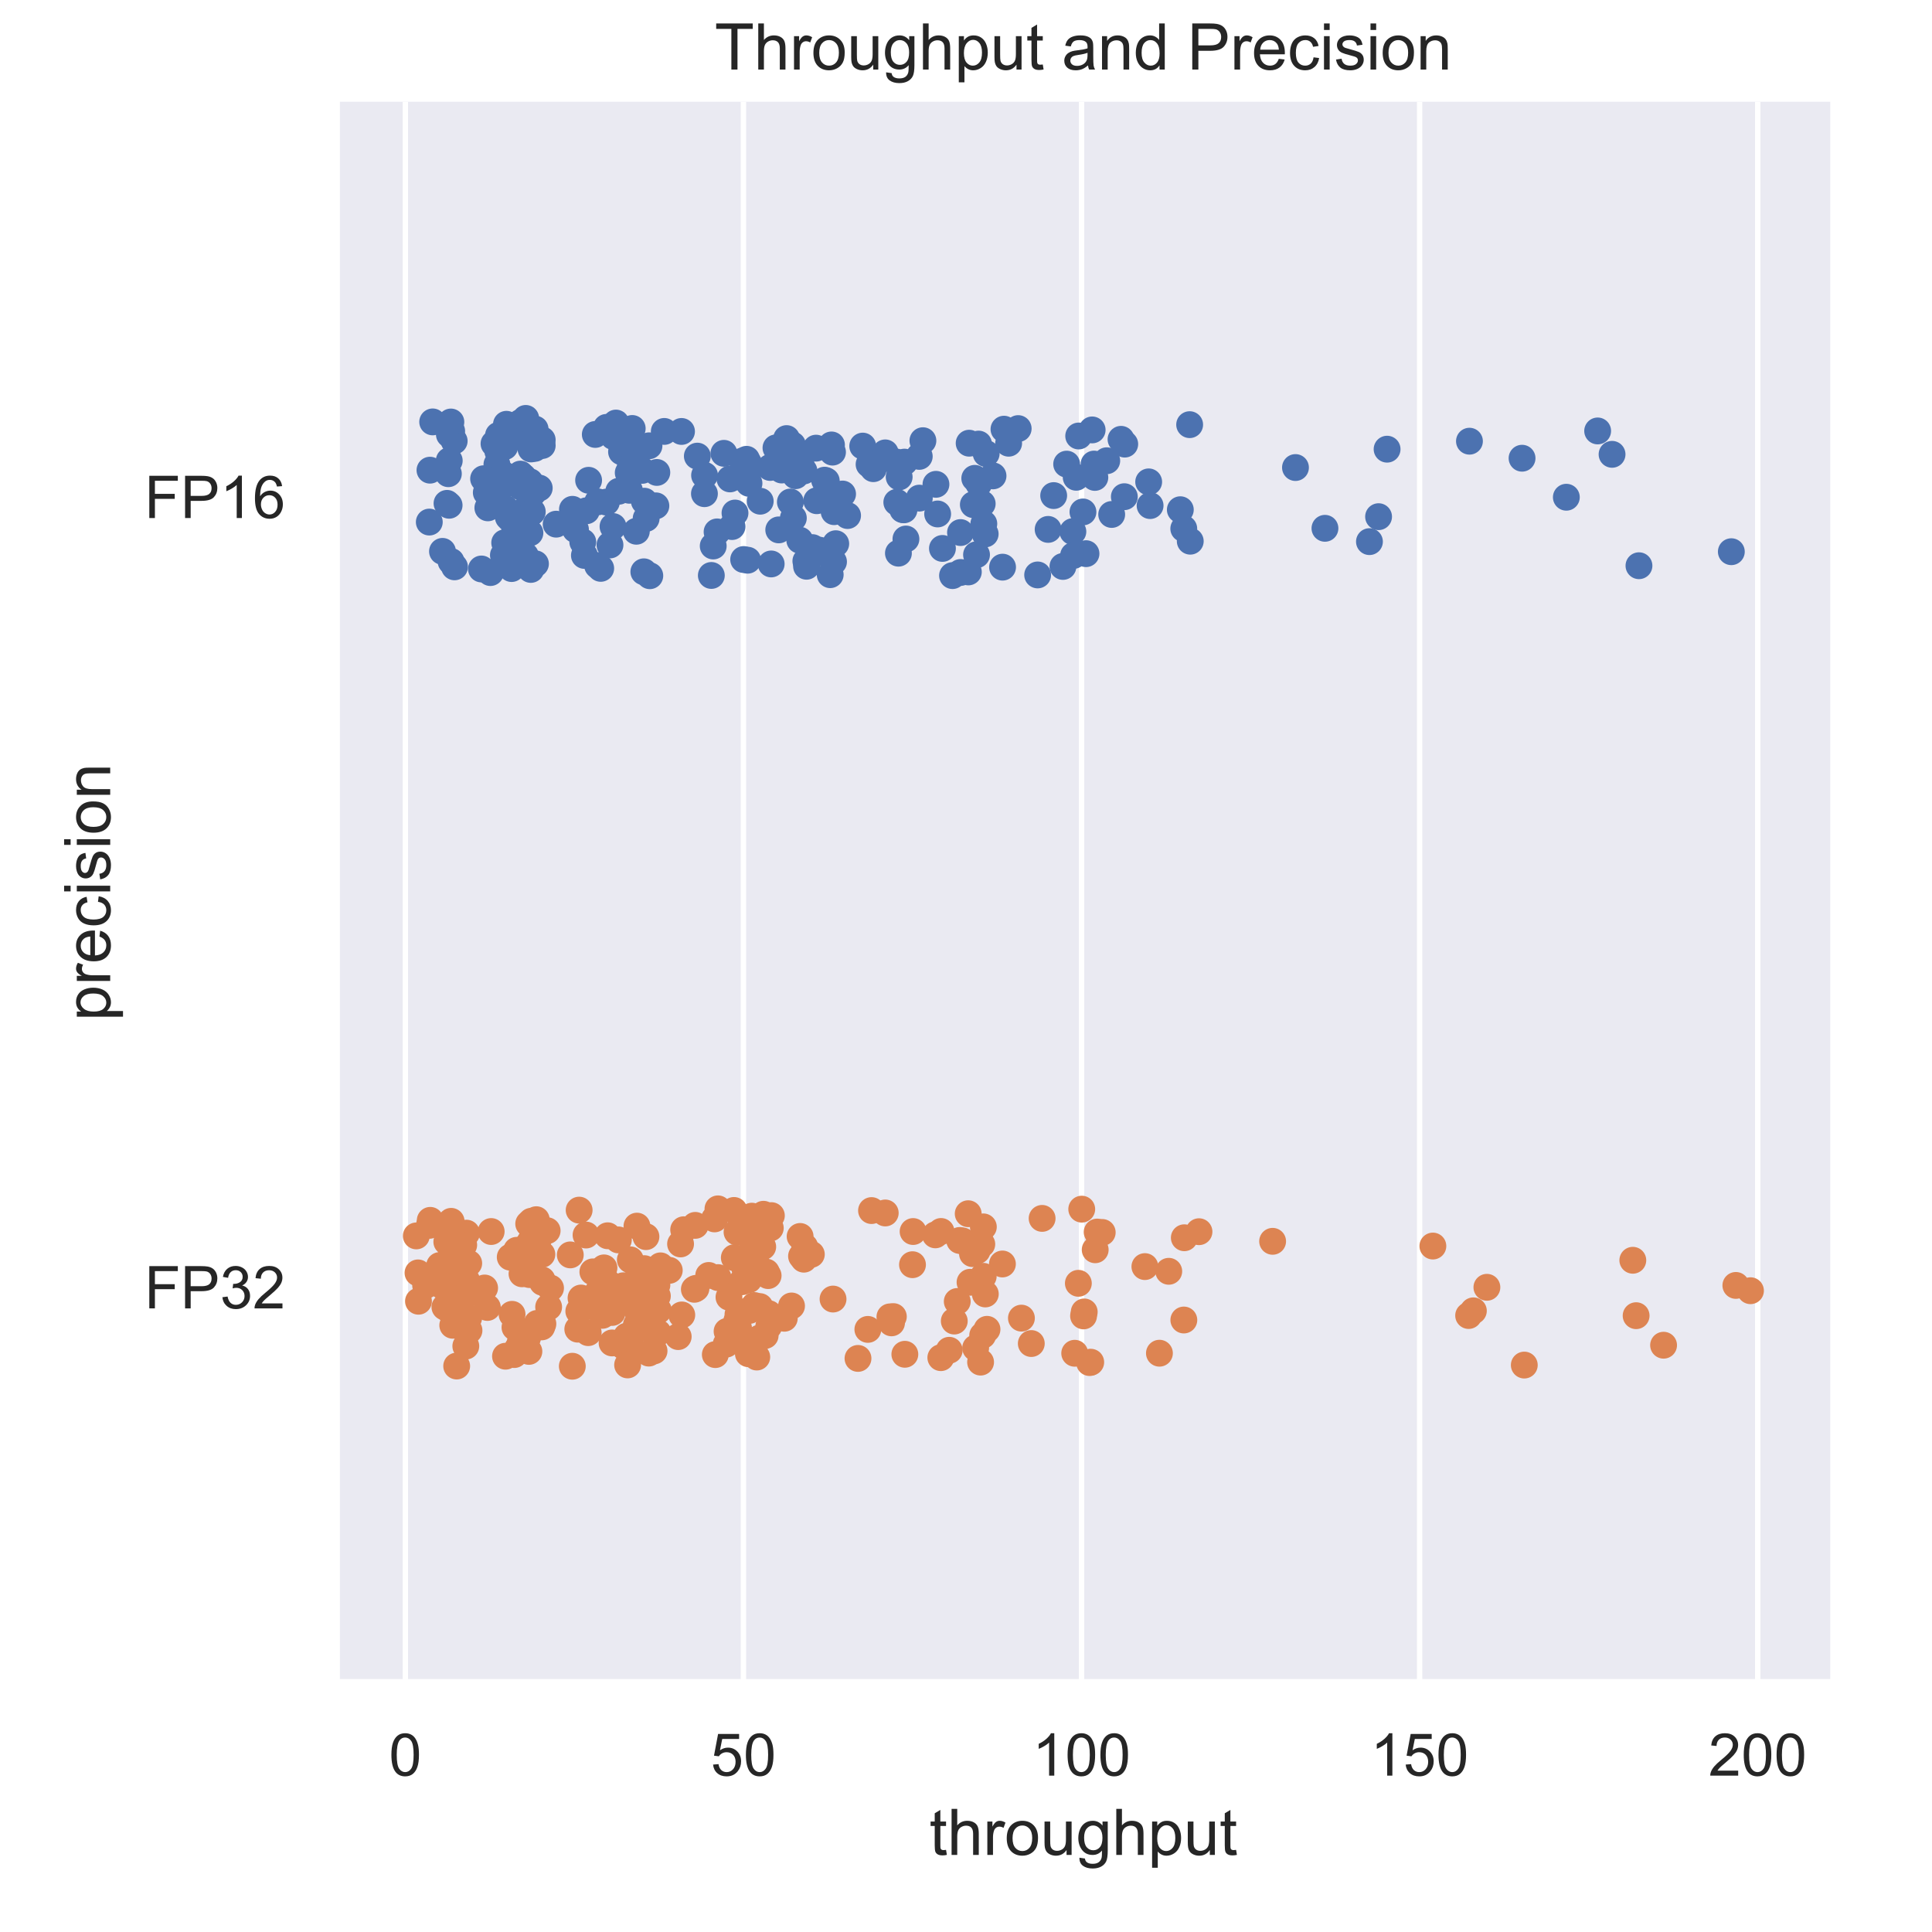 <?xml version="1.0" encoding="utf-8" standalone="no"?>
<!DOCTYPE svg PUBLIC "-//W3C//DTD SVG 1.1//EN"
  "http://www.w3.org/Graphics/SVG/1.1/DTD/svg11.dtd">
<!-- Created with matplotlib (https://matplotlib.org/) -->
<svg height="360pt" version="1.1" viewBox="0 0 360 360" width="360pt" xmlns="http://www.w3.org/2000/svg" xmlns:xlink="http://www.w3.org/1999/xlink">
 <defs>
  <style type="text/css">
*{stroke-linecap:butt;stroke-linejoin:round;}
  </style>
 </defs>
 <g id="figure_1">
  <g id="patch_1">
   <path d="M 0 360 
L 360 360 
L 360 0 
L 0 0 
z
" style="fill:#ffffff;"/>
  </g>
  <g id="axes_1">
   <g id="patch_2">
    <path d="M 62.71 313.493 
L 341.04 313.493 
L 341.04 18.96 
L 62.71 18.96 
z
" style="fill:#eaeaf2;"/>
   </g>
   <g id="matplotlib.axis_1">
    <g id="xtick_1">
     <g id="line2d_1">
      <path clip-path="url(#pd9dce3046c)" d="M 75.534 313.493 
L 75.534 18.96 
" style="fill:none;stroke:#ffffff;stroke-linecap:round;"/>
     </g>
     <g id="text_1">
      <!-- 0 -->
      <defs>
       <path d="M 4.156 35.297 
Q 4.156 48 6.766 55.734 
Q 9.375 63.484 14.516 67.672 
Q 19.672 71.875 27.484 71.875 
Q 33.25 71.875 37.594 69.547 
Q 41.938 67.234 44.766 62.859 
Q 47.609 58.5 49.219 52.219 
Q 50.828 45.953 50.828 35.297 
Q 50.828 22.703 48.234 14.969 
Q 45.656 7.234 40.5 3 
Q 35.359 -1.219 27.484 -1.219 
Q 17.141 -1.219 11.234 6.203 
Q 4.156 15.141 4.156 35.297 
z
M 13.188 35.297 
Q 13.188 17.672 17.312 11.828 
Q 21.438 6 27.484 6 
Q 33.547 6 37.672 11.859 
Q 41.797 17.719 41.797 35.297 
Q 41.797 52.984 37.672 58.781 
Q 33.547 64.594 27.391 64.594 
Q 21.344 64.594 17.719 59.469 
Q 13.188 52.938 13.188 35.297 
z
" id="ArialMT-48"/>
      </defs>
      <g style="fill:#262626;" transform="translate(72.476 330.867)scale(0.11 -0.11)">
       <use xlink:href="#ArialMT-48"/>
      </g>
     </g>
    </g>
    <g id="xtick_2">
     <g id="line2d_2">
      <path clip-path="url(#pd9dce3046c)" d="M 138.531 313.493 
L 138.531 18.96 
" style="fill:none;stroke:#ffffff;stroke-linecap:round;"/>
     </g>
     <g id="text_2">
      <!-- 50 -->
      <defs>
       <path d="M 4.156 18.75 
L 13.375 19.531 
Q 14.406 12.797 18.141 9.391 
Q 21.875 6 27.156 6 
Q 33.5 6 37.891 10.781 
Q 42.281 15.578 42.281 23.484 
Q 42.281 31 38.062 35.344 
Q 33.844 39.703 27 39.703 
Q 22.75 39.703 19.328 37.766 
Q 15.922 35.844 13.969 32.766 
L 5.719 33.844 
L 12.641 70.609 
L 48.25 70.609 
L 48.25 62.203 
L 19.672 62.203 
L 15.828 42.969 
Q 22.266 47.469 29.344 47.469 
Q 38.719 47.469 45.156 40.969 
Q 51.609 34.469 51.609 24.266 
Q 51.609 14.547 45.953 7.469 
Q 39.062 -1.219 27.156 -1.219 
Q 17.391 -1.219 11.203 4.25 
Q 5.031 9.719 4.156 18.75 
z
" id="ArialMT-53"/>
      </defs>
      <g style="fill:#262626;" transform="translate(132.414 330.867)scale(0.11 -0.11)">
       <use xlink:href="#ArialMT-53"/>
       <use x="55.615" xlink:href="#ArialMT-48"/>
      </g>
     </g>
    </g>
    <g id="xtick_3">
     <g id="line2d_3">
      <path clip-path="url(#pd9dce3046c)" d="M 201.529 313.493 
L 201.529 18.96 
" style="fill:none;stroke:#ffffff;stroke-linecap:round;"/>
     </g>
     <g id="text_3">
      <!-- 100 -->
      <defs>
       <path d="M 37.25 0 
L 28.469 0 
L 28.469 56 
Q 25.297 52.984 20.141 49.953 
Q 14.984 46.922 10.891 45.406 
L 10.891 53.906 
Q 18.266 57.375 23.781 62.297 
Q 29.297 67.234 31.594 71.875 
L 37.25 71.875 
z
" id="ArialMT-49"/>
      </defs>
      <g style="fill:#262626;" transform="translate(192.353 330.867)scale(0.11 -0.11)">
       <use xlink:href="#ArialMT-49"/>
       <use x="55.615" xlink:href="#ArialMT-48"/>
       <use x="111.23" xlink:href="#ArialMT-48"/>
      </g>
     </g>
    </g>
    <g id="xtick_4">
     <g id="line2d_4">
      <path clip-path="url(#pd9dce3046c)" d="M 264.526 313.493 
L 264.526 18.96 
" style="fill:none;stroke:#ffffff;stroke-linecap:round;"/>
     </g>
     <g id="text_4">
      <!-- 150 -->
      <g style="fill:#262626;" transform="translate(255.35 330.867)scale(0.11 -0.11)">
       <use xlink:href="#ArialMT-49"/>
       <use x="55.615" xlink:href="#ArialMT-53"/>
       <use x="111.23" xlink:href="#ArialMT-48"/>
      </g>
     </g>
    </g>
    <g id="xtick_5">
     <g id="line2d_5">
      <path clip-path="url(#pd9dce3046c)" d="M 327.523 313.493 
L 327.523 18.96 
" style="fill:none;stroke:#ffffff;stroke-linecap:round;"/>
     </g>
     <g id="text_5">
      <!-- 200 -->
      <defs>
       <path d="M 50.344 8.453 
L 50.344 0 
L 3.031 0 
Q 2.938 3.172 4.047 6.109 
Q 5.859 10.938 9.828 15.625 
Q 13.812 20.312 21.344 26.469 
Q 33.016 36.031 37.109 41.625 
Q 41.219 47.219 41.219 52.203 
Q 41.219 57.422 37.469 61 
Q 33.734 64.594 27.734 64.594 
Q 21.391 64.594 17.578 60.781 
Q 13.766 56.984 13.719 50.25 
L 4.688 51.172 
Q 5.609 61.281 11.656 66.578 
Q 17.719 71.875 27.938 71.875 
Q 38.234 71.875 44.234 66.156 
Q 50.25 60.453 50.25 52 
Q 50.25 47.703 48.484 43.547 
Q 46.734 39.406 42.656 34.812 
Q 38.578 30.219 29.109 22.219 
Q 21.188 15.578 18.938 13.203 
Q 16.703 10.844 15.234 8.453 
z
" id="ArialMT-50"/>
      </defs>
      <g style="fill:#262626;" transform="translate(318.347 330.867)scale(0.11 -0.11)">
       <use xlink:href="#ArialMT-50"/>
       <use x="55.615" xlink:href="#ArialMT-48"/>
       <use x="111.23" xlink:href="#ArialMT-48"/>
      </g>
     </g>
    </g>
    <g id="text_6">
     <!-- throughput -->
     <defs>
      <path d="M 25.781 7.859 
L 27.047 0.094 
Q 23.344 -0.688 20.406 -0.688 
Q 15.625 -0.688 12.984 0.828 
Q 10.359 2.344 9.281 4.812 
Q 8.203 7.281 8.203 15.188 
L 8.203 45.016 
L 1.766 45.016 
L 1.766 51.859 
L 8.203 51.859 
L 8.203 64.703 
L 16.938 69.969 
L 16.938 51.859 
L 25.781 51.859 
L 25.781 45.016 
L 16.938 45.016 
L 16.938 14.703 
Q 16.938 10.938 17.406 9.859 
Q 17.875 8.797 18.922 8.156 
Q 19.969 7.516 21.922 7.516 
Q 23.391 7.516 25.781 7.859 
z
" id="ArialMT-116"/>
      <path d="M 6.594 0 
L 6.594 71.578 
L 15.375 71.578 
L 15.375 45.906 
Q 21.531 53.031 30.906 53.031 
Q 36.672 53.031 40.922 50.75 
Q 45.172 48.484 47 44.484 
Q 48.828 40.484 48.828 32.859 
L 48.828 0 
L 40.047 0 
L 40.047 32.859 
Q 40.047 39.453 37.188 42.453 
Q 34.328 45.453 29.109 45.453 
Q 25.203 45.453 21.75 43.422 
Q 18.312 41.406 16.844 37.938 
Q 15.375 34.469 15.375 28.375 
L 15.375 0 
z
" id="ArialMT-104"/>
      <path d="M 6.5 0 
L 6.5 51.859 
L 14.406 51.859 
L 14.406 44 
Q 17.438 49.516 20 51.266 
Q 22.562 53.031 25.641 53.031 
Q 30.078 53.031 34.672 50.203 
L 31.641 42.047 
Q 28.422 43.953 25.203 43.953 
Q 22.312 43.953 20.016 42.219 
Q 17.719 40.484 16.75 37.406 
Q 15.281 32.719 15.281 27.156 
L 15.281 0 
z
" id="ArialMT-114"/>
      <path d="M 3.328 25.922 
Q 3.328 40.328 11.328 47.266 
Q 18.016 53.031 27.641 53.031 
Q 38.328 53.031 45.109 46.016 
Q 51.906 39.016 51.906 26.656 
Q 51.906 16.656 48.906 10.906 
Q 45.906 5.172 40.156 2 
Q 34.422 -1.172 27.641 -1.172 
Q 16.75 -1.172 10.031 5.812 
Q 3.328 12.797 3.328 25.922 
z
M 12.359 25.922 
Q 12.359 15.969 16.703 11.016 
Q 21.047 6.062 27.641 6.062 
Q 34.188 6.062 38.531 11.031 
Q 42.875 16.016 42.875 26.219 
Q 42.875 35.844 38.5 40.797 
Q 34.125 45.75 27.641 45.75 
Q 21.047 45.75 16.703 40.812 
Q 12.359 35.891 12.359 25.922 
z
" id="ArialMT-111"/>
      <path d="M 40.578 0 
L 40.578 7.625 
Q 34.516 -1.172 24.125 -1.172 
Q 19.531 -1.172 15.547 0.578 
Q 11.578 2.344 9.641 5 
Q 7.719 7.672 6.938 11.531 
Q 6.391 14.109 6.391 19.734 
L 6.391 51.859 
L 15.188 51.859 
L 15.188 23.094 
Q 15.188 16.219 15.719 13.812 
Q 16.547 10.359 19.234 8.375 
Q 21.922 6.391 25.875 6.391 
Q 29.828 6.391 33.297 8.422 
Q 36.766 10.453 38.203 13.938 
Q 39.656 17.438 39.656 24.078 
L 39.656 51.859 
L 48.438 51.859 
L 48.438 0 
z
" id="ArialMT-117"/>
      <path d="M 4.984 -4.297 
L 13.531 -5.562 
Q 14.062 -9.516 16.5 -11.328 
Q 19.781 -13.766 25.438 -13.766 
Q 31.547 -13.766 34.859 -11.328 
Q 38.188 -8.891 39.359 -4.5 
Q 40.047 -1.812 39.984 6.781 
Q 34.234 0 25.641 0 
Q 14.938 0 9.078 7.719 
Q 3.219 15.438 3.219 26.219 
Q 3.219 33.641 5.906 39.906 
Q 8.594 46.188 13.688 49.609 
Q 18.797 53.031 25.688 53.031 
Q 34.859 53.031 40.828 45.609 
L 40.828 51.859 
L 48.922 51.859 
L 48.922 7.031 
Q 48.922 -5.078 46.453 -10.125 
Q 44 -15.188 38.641 -18.109 
Q 33.297 -21.047 25.484 -21.047 
Q 16.219 -21.047 10.5 -16.875 
Q 4.781 -12.703 4.984 -4.297 
z
M 12.25 26.859 
Q 12.25 16.656 16.297 11.969 
Q 20.359 7.281 26.469 7.281 
Q 32.516 7.281 36.609 11.938 
Q 40.719 16.609 40.719 26.562 
Q 40.719 36.078 36.5 40.906 
Q 32.281 45.75 26.312 45.75 
Q 20.453 45.75 16.344 40.984 
Q 12.25 36.234 12.25 26.859 
z
" id="ArialMT-103"/>
      <path d="M 6.594 -19.875 
L 6.594 51.859 
L 14.594 51.859 
L 14.594 45.125 
Q 17.438 49.078 21 51.047 
Q 24.562 53.031 29.641 53.031 
Q 36.281 53.031 41.359 49.609 
Q 46.438 46.188 49.016 39.953 
Q 51.609 33.734 51.609 26.312 
Q 51.609 18.359 48.75 11.984 
Q 45.906 5.609 40.453 2.219 
Q 35.016 -1.172 29 -1.172 
Q 24.609 -1.172 21.109 0.688 
Q 17.625 2.547 15.375 5.375 
L 15.375 -19.875 
z
M 14.547 25.641 
Q 14.547 15.625 18.594 10.844 
Q 22.656 6.062 28.422 6.062 
Q 34.281 6.062 38.453 11.016 
Q 42.625 15.969 42.625 26.375 
Q 42.625 36.281 38.547 41.203 
Q 34.469 46.141 28.812 46.141 
Q 23.188 46.141 18.859 40.891 
Q 14.547 35.641 14.547 25.641 
z
" id="ArialMT-112"/>
     </defs>
     <g style="fill:#262626;" transform="translate(173.188 345.642)scale(0.12 -0.12)">
      <use xlink:href="#ArialMT-116"/>
      <use x="27.783" xlink:href="#ArialMT-104"/>
      <use x="83.398" xlink:href="#ArialMT-114"/>
      <use x="116.699" xlink:href="#ArialMT-111"/>
      <use x="172.314" xlink:href="#ArialMT-117"/>
      <use x="227.93" xlink:href="#ArialMT-103"/>
      <use x="283.545" xlink:href="#ArialMT-104"/>
      <use x="339.16" xlink:href="#ArialMT-112"/>
      <use x="394.775" xlink:href="#ArialMT-117"/>
      <use x="450.391" xlink:href="#ArialMT-116"/>
     </g>
    </g>
   </g>
   <g id="matplotlib.axis_2">
    <g id="ytick_1">
     <g id="text_7">
      <!-- FP16 -->
      <defs>
       <path d="M 8.203 0 
L 8.203 71.578 
L 56.5 71.578 
L 56.5 63.141 
L 17.672 63.141 
L 17.672 40.969 
L 51.266 40.969 
L 51.266 32.516 
L 17.672 32.516 
L 17.672 0 
z
" id="ArialMT-70"/>
       <path d="M 7.719 0 
L 7.719 71.578 
L 34.719 71.578 
Q 41.844 71.578 45.609 70.906 
Q 50.875 70.016 54.438 67.547 
Q 58.016 65.094 60.188 60.641 
Q 62.359 56.203 62.359 50.875 
Q 62.359 41.75 56.547 35.422 
Q 50.734 29.109 35.547 29.109 
L 17.188 29.109 
L 17.188 0 
z
M 17.188 37.547 
L 35.688 37.547 
Q 44.875 37.547 48.734 40.969 
Q 52.594 44.391 52.594 50.594 
Q 52.594 55.078 50.312 58.266 
Q 48.047 61.469 44.344 62.5 
Q 41.938 63.141 35.5 63.141 
L 17.188 63.141 
z
" id="ArialMT-80"/>
       <path d="M 49.75 54.047 
L 41.016 53.375 
Q 39.844 58.547 37.703 60.891 
Q 34.125 64.656 28.906 64.656 
Q 24.703 64.656 21.531 62.312 
Q 17.391 59.281 14.984 53.469 
Q 12.594 47.656 12.5 36.922 
Q 15.672 41.75 20.266 44.094 
Q 24.859 46.438 29.891 46.438 
Q 38.672 46.438 44.844 39.969 
Q 51.031 33.5 51.031 23.25 
Q 51.031 16.5 48.125 10.719 
Q 45.219 4.938 40.141 1.859 
Q 35.062 -1.219 28.609 -1.219 
Q 17.625 -1.219 10.688 6.859 
Q 3.766 14.938 3.766 33.5 
Q 3.766 54.25 11.422 63.672 
Q 18.109 71.875 29.438 71.875 
Q 37.891 71.875 43.281 67.141 
Q 48.688 62.406 49.75 54.047 
z
M 13.875 23.188 
Q 13.875 18.656 15.797 14.5 
Q 17.719 10.359 21.188 8.172 
Q 24.656 6 28.469 6 
Q 34.031 6 38.031 10.484 
Q 42.047 14.984 42.047 22.703 
Q 42.047 30.125 38.078 34.391 
Q 34.125 38.672 28.125 38.672 
Q 22.172 38.672 18.016 34.391 
Q 13.875 30.125 13.875 23.188 
z
" id="ArialMT-54"/>
      </defs>
      <g style="fill:#262626;" transform="translate(26.92 96.53)scale(0.11 -0.11)">
       <use xlink:href="#ArialMT-70"/>
       <use x="61.084" xlink:href="#ArialMT-80"/>
       <use x="127.783" xlink:href="#ArialMT-49"/>
       <use x="183.398" xlink:href="#ArialMT-54"/>
      </g>
     </g>
    </g>
    <g id="ytick_2">
     <g id="text_8">
      <!-- FP32 -->
      <defs>
       <path d="M 4.203 18.891 
L 12.984 20.062 
Q 14.5 12.594 18.141 9.297 
Q 21.781 6 27 6 
Q 33.203 6 37.469 10.297 
Q 41.75 14.594 41.75 20.953 
Q 41.75 27 37.797 30.922 
Q 33.844 34.859 27.734 34.859 
Q 25.25 34.859 21.531 33.891 
L 22.516 41.609 
Q 23.391 41.5 23.922 41.5 
Q 29.547 41.5 34.031 44.422 
Q 38.531 47.359 38.531 53.469 
Q 38.531 58.297 35.25 61.469 
Q 31.984 64.656 26.812 64.656 
Q 21.688 64.656 18.266 61.422 
Q 14.844 58.203 13.875 51.766 
L 5.078 53.328 
Q 6.688 62.156 12.391 67.016 
Q 18.109 71.875 26.609 71.875 
Q 32.469 71.875 37.391 69.359 
Q 42.328 66.844 44.938 62.5 
Q 47.562 58.156 47.562 53.266 
Q 47.562 48.641 45.062 44.828 
Q 42.578 41.016 37.703 38.766 
Q 44.047 37.312 47.562 32.688 
Q 51.078 28.078 51.078 21.141 
Q 51.078 11.766 44.234 5.25 
Q 37.406 -1.266 26.953 -1.266 
Q 17.531 -1.266 11.297 4.344 
Q 5.078 9.969 4.203 18.891 
z
" id="ArialMT-51"/>
      </defs>
      <g style="fill:#262626;" transform="translate(26.92 243.797)scale(0.11 -0.11)">
       <use xlink:href="#ArialMT-70"/>
       <use x="61.084" xlink:href="#ArialMT-80"/>
       <use x="127.783" xlink:href="#ArialMT-51"/>
       <use x="183.398" xlink:href="#ArialMT-50"/>
      </g>
     </g>
    </g>
    <g id="text_9">
     <!-- precision -->
     <defs>
      <path d="M 42.094 16.703 
L 51.172 15.578 
Q 49.031 7.625 43.219 3.219 
Q 37.406 -1.172 28.375 -1.172 
Q 17 -1.172 10.328 5.828 
Q 3.656 12.844 3.656 25.484 
Q 3.656 38.578 10.391 45.797 
Q 17.141 53.031 27.875 53.031 
Q 38.281 53.031 44.875 45.953 
Q 51.469 38.875 51.469 26.031 
Q 51.469 25.25 51.422 23.688 
L 12.75 23.688 
Q 13.234 15.141 17.578 10.594 
Q 21.922 6.062 28.422 6.062 
Q 33.25 6.062 36.672 8.594 
Q 40.094 11.141 42.094 16.703 
z
M 13.234 30.906 
L 42.188 30.906 
Q 41.609 37.453 38.875 40.719 
Q 34.672 45.797 27.984 45.797 
Q 21.922 45.797 17.797 41.75 
Q 13.672 37.703 13.234 30.906 
z
" id="ArialMT-101"/>
      <path d="M 40.438 19 
L 49.078 17.875 
Q 47.656 8.938 41.812 3.875 
Q 35.984 -1.172 27.484 -1.172 
Q 16.844 -1.172 10.375 5.781 
Q 3.906 12.75 3.906 25.734 
Q 3.906 34.125 6.688 40.422 
Q 9.469 46.734 15.156 49.875 
Q 20.844 53.031 27.547 53.031 
Q 35.984 53.031 41.359 48.75 
Q 46.734 44.484 48.25 36.625 
L 39.703 35.297 
Q 38.484 40.531 35.375 43.156 
Q 32.281 45.797 27.875 45.797 
Q 21.234 45.797 17.078 41.031 
Q 12.938 36.281 12.938 25.984 
Q 12.938 15.531 16.938 10.797 
Q 20.953 6.062 27.391 6.062 
Q 32.562 6.062 36.031 9.234 
Q 39.5 12.406 40.438 19 
z
" id="ArialMT-99"/>
      <path d="M 6.641 61.469 
L 6.641 71.578 
L 15.438 71.578 
L 15.438 61.469 
z
M 6.641 0 
L 6.641 51.859 
L 15.438 51.859 
L 15.438 0 
z
" id="ArialMT-105"/>
      <path d="M 3.078 15.484 
L 11.766 16.844 
Q 12.5 11.625 15.844 8.844 
Q 19.188 6.062 25.203 6.062 
Q 31.25 6.062 34.172 8.516 
Q 37.109 10.984 37.109 14.312 
Q 37.109 17.281 34.516 19 
Q 32.719 20.172 25.531 21.969 
Q 15.875 24.422 12.141 26.203 
Q 8.406 27.984 6.469 31.125 
Q 4.547 34.281 4.547 38.094 
Q 4.547 41.547 6.125 44.5 
Q 7.719 47.469 10.453 49.422 
Q 12.5 50.922 16.031 51.969 
Q 19.578 53.031 23.641 53.031 
Q 29.734 53.031 34.344 51.266 
Q 38.969 49.516 41.156 46.5 
Q 43.359 43.5 44.188 38.484 
L 35.594 37.312 
Q 35.016 41.312 32.203 43.547 
Q 29.391 45.797 24.266 45.797 
Q 18.219 45.797 15.625 43.797 
Q 13.031 41.797 13.031 39.109 
Q 13.031 37.406 14.109 36.031 
Q 15.188 34.625 17.484 33.688 
Q 18.797 33.203 25.25 31.453 
Q 34.578 28.953 38.25 27.359 
Q 41.938 25.781 44.031 22.75 
Q 46.141 19.734 46.141 15.234 
Q 46.141 10.844 43.578 6.953 
Q 41.016 3.078 36.172 0.953 
Q 31.344 -1.172 25.25 -1.172 
Q 15.141 -1.172 9.844 3.031 
Q 4.547 7.234 3.078 15.484 
z
" id="ArialMT-115"/>
      <path d="M 6.594 0 
L 6.594 51.859 
L 14.5 51.859 
L 14.5 44.484 
Q 20.219 53.031 31 53.031 
Q 35.688 53.031 39.625 51.344 
Q 43.562 49.656 45.516 46.922 
Q 47.469 44.188 48.25 40.438 
Q 48.734 37.984 48.734 31.891 
L 48.734 0 
L 39.938 0 
L 39.938 31.547 
Q 39.938 36.922 38.906 39.578 
Q 37.891 42.234 35.281 43.812 
Q 32.672 45.406 29.156 45.406 
Q 23.531 45.406 19.453 41.844 
Q 15.375 38.281 15.375 28.328 
L 15.375 0 
z
" id="ArialMT-110"/>
     </defs>
     <g style="fill:#262626;" transform="translate(20.535 190.237)rotate(-90)scale(0.12 -0.12)">
      <use xlink:href="#ArialMT-112"/>
      <use x="55.615" xlink:href="#ArialMT-114"/>
      <use x="88.916" xlink:href="#ArialMT-101"/>
      <use x="144.531" xlink:href="#ArialMT-99"/>
      <use x="194.531" xlink:href="#ArialMT-105"/>
      <use x="216.748" xlink:href="#ArialMT-115"/>
      <use x="266.748" xlink:href="#ArialMT-105"/>
      <use x="288.965" xlink:href="#ArialMT-111"/>
      <use x="344.58" xlink:href="#ArialMT-110"/>
     </g>
    </g>
   </g>
   <g id="patch_3">
    <path d="M 62.71 313.493 
L 62.71 18.96 
" style="fill:none;stroke:#ffffff;stroke-linecap:square;stroke-linejoin:miter;stroke-width:1.25;"/>
   </g>
   <g id="patch_4">
    <path d="M 62.71 313.493 
L 341.04 313.493 
" style="fill:none;stroke:#ffffff;stroke-linecap:square;stroke-linejoin:miter;stroke-width:1.25;"/>
   </g>
   <g id="PathCollection_1">
    <defs>
     <path d="M 0 2.5 
C 0.663 2.5 1.299 2.237 1.768 1.768 
C 2.237 1.299 2.5 0.663 2.5 0 
C 2.5 -0.663 2.237 -1.299 1.768 -1.768 
C 1.299 -2.237 0.663 -2.5 0 -2.5 
C -0.663 -2.5 -1.299 -2.237 -1.768 -1.768 
C -2.237 -1.299 -2.5 -0.663 -2.5 0 
C -2.5 0.663 -2.237 1.299 -1.768 1.768 
C -1.299 2.237 -0.663 2.5 0 2.5 
z
" id="C0_0_567d5606a9"/>
    </defs>
    <g clip-path="url(#pd9dce3046c)">
     <use style="fill:#4c72b0;" x="98.944" xlink:href="#C0_0_567d5606a9" y="83.657"/>
    </g>
    <g clip-path="url(#pd9dce3046c)">
     <use style="fill:#4c72b0;" x="79.994" xlink:href="#C0_0_567d5606a9" y="97.28"/>
    </g>
    <g clip-path="url(#pd9dce3046c)">
     <use style="fill:#4c72b0;" x="108.897" xlink:href="#C0_0_567d5606a9" y="103.494"/>
    </g>
    <g clip-path="url(#pd9dce3046c)">
     <use style="fill:#4c72b0;" x="154.696" xlink:href="#C0_0_567d5606a9" y="107.083"/>
    </g>
    <g clip-path="url(#pd9dce3046c)">
     <use style="fill:#4c72b0;" x="145.083" xlink:href="#C0_0_567d5606a9" y="84.396"/>
    </g>
    <g clip-path="url(#pd9dce3046c)">
     <use style="fill:#4c72b0;" x="168.216" xlink:href="#C0_0_567d5606a9" y="94.957"/>
    </g>
    <g clip-path="url(#pd9dce3046c)">
     <use style="fill:#4c72b0;" x="92.052" xlink:href="#C0_0_567d5606a9" y="82.673"/>
    </g>
    <g clip-path="url(#pd9dce3046c)">
     <use style="fill:#4c72b0;" x="83.736" xlink:href="#C0_0_567d5606a9" y="80.963"/>
    </g>
    <g clip-path="url(#pd9dce3046c)">
     <use style="fill:#4c72b0;" x="111.934" xlink:href="#C0_0_567d5606a9" y="105.907"/>
    </g>
    <g clip-path="url(#pd9dce3046c)">
     <use style="fill:#4c72b0;" x="111.354" xlink:href="#C0_0_567d5606a9" y="105.382"/>
    </g>
    <g clip-path="url(#pd9dce3046c)">
     <use style="fill:#4c72b0;" x="157.934" xlink:href="#C0_0_567d5606a9" y="96.064"/>
    </g>
    <g clip-path="url(#pd9dce3046c)">
     <use style="fill:#4c72b0;" x="180.588" xlink:href="#C0_0_567d5606a9" y="82.583"/>
    </g>
    <g clip-path="url(#pd9dce3046c)">
     <use style="fill:#4c72b0;" x="92.972" xlink:href="#C0_0_567d5606a9" y="93.931"/>
    </g>
    <g clip-path="url(#pd9dce3046c)">
     <use style="fill:#4c72b0;" x="89.709" xlink:href="#C0_0_567d5606a9" y="106.021"/>
    </g>
    <g clip-path="url(#pd9dce3046c)">
     <use style="fill:#4c72b0;" x="114.227" xlink:href="#C0_0_567d5606a9" y="98.111"/>
    </g>
    <g clip-path="url(#pd9dce3046c)">
     <use style="fill:#4c72b0;" x="122.391" xlink:href="#C0_0_567d5606a9" y="88.033"/>
    </g>
    <g clip-path="url(#pd9dce3046c)">
     <use style="fill:#4c72b0;" x="174.402" xlink:href="#C0_0_567d5606a9" y="90.246"/>
    </g>
    <g clip-path="url(#pd9dce3046c)">
     <use style="fill:#4c72b0;" x="195.304" xlink:href="#C0_0_567d5606a9" y="98.647"/>
    </g>
    <g clip-path="url(#pd9dce3046c)">
     <use style="fill:#4c72b0;" x="98.881" xlink:href="#C0_0_567d5606a9" y="82.967"/>
    </g>
    <g clip-path="url(#pd9dce3046c)">
     <use style="fill:#4c72b0;" x="94.131" xlink:href="#C0_0_567d5606a9" y="94.711"/>
    </g>
    <g clip-path="url(#pd9dce3046c)">
     <use style="fill:#4c72b0;" x="119.67" xlink:href="#C0_0_567d5606a9" y="87.645"/>
    </g>
    <g clip-path="url(#pd9dce3046c)">
     <use style="fill:#4c72b0;" x="150.287" xlink:href="#C0_0_567d5606a9" y="105.514"/>
    </g>
    <g clip-path="url(#pd9dce3046c)">
     <use style="fill:#4c72b0;" x="152.063" xlink:href="#C0_0_567d5606a9" y="83.506"/>
    </g>
    <g clip-path="url(#pd9dce3046c)">
     <use style="fill:#4c72b0;" x="196.338" xlink:href="#C0_0_567d5606a9" y="92.346"/>
    </g>
    <g clip-path="url(#pd9dce3046c)">
     <use style="fill:#4c72b0;" x="97.016" xlink:href="#C0_0_567d5606a9" y="90.724"/>
    </g>
    <g clip-path="url(#pd9dce3046c)">
     <use style="fill:#4c72b0;" x="97.495" xlink:href="#C0_0_567d5606a9" y="88.833"/>
    </g>
    <g clip-path="url(#pd9dce3046c)">
     <use style="fill:#4c72b0;" x="117.276" xlink:href="#C0_0_567d5606a9" y="83.779"/>
    </g>
    <g clip-path="url(#pd9dce3046c)">
     <use style="fill:#4c72b0;" x="143.697" xlink:href="#C0_0_567d5606a9" y="105.083"/>
    </g>
    <g clip-path="url(#pd9dce3046c)">
     <use style="fill:#4c72b0;" x="155.931" xlink:href="#C0_0_567d5606a9" y="92.112"/>
    </g>
    <g clip-path="url(#pd9dce3046c)">
     <use style="fill:#4c72b0;" x="200.533" xlink:href="#C0_0_567d5606a9" y="88.933"/>
    </g>
    <g clip-path="url(#pd9dce3046c)">
     <use style="fill:#4c72b0;" x="92.707" xlink:href="#C0_0_567d5606a9" y="92.179"/>
    </g>
    <g clip-path="url(#pd9dce3046c)">
     <use style="fill:#4c72b0;" x="90.905" xlink:href="#C0_0_567d5606a9" y="94.63"/>
    </g>
    <g clip-path="url(#pd9dce3046c)">
     <use style="fill:#4c72b0;" x="119.972" xlink:href="#C0_0_567d5606a9" y="106.547"/>
    </g>
    <g clip-path="url(#pd9dce3046c)">
     <use style="fill:#4c72b0;" x="150.161" xlink:href="#C0_0_567d5606a9" y="104.55"/>
    </g>
    <g clip-path="url(#pd9dce3046c)">
     <use style="fill:#4c72b0;" x="153.978" xlink:href="#C0_0_567d5606a9" y="91.585"/>
    </g>
    <g clip-path="url(#pd9dce3046c)">
     <use style="fill:#4c72b0;" x="187.946" xlink:href="#C0_0_567d5606a9" y="82.587"/>
    </g>
    <g clip-path="url(#pd9dce3046c)">
     <use style="fill:#4c72b0;" x="92.594" xlink:href="#C0_0_567d5606a9" y="86.543"/>
    </g>
    <g clip-path="url(#pd9dce3046c)">
     <use style="fill:#4c72b0;" x="93.073" xlink:href="#C0_0_567d5606a9" y="89.986"/>
    </g>
    <g clip-path="url(#pd9dce3046c)">
     <use style="fill:#4c72b0;" x="120.061" xlink:href="#C0_0_567d5606a9" y="93.388"/>
    </g>
    <g clip-path="url(#pd9dce3046c)">
     <use style="fill:#4c72b0;" x="151.383" xlink:href="#C0_0_567d5606a9" y="103.428"/>
    </g>
    <g clip-path="url(#pd9dce3046c)">
     <use style="fill:#4c72b0;" x="151.383" xlink:href="#C0_0_567d5606a9" y="102.038"/>
    </g>
    <g clip-path="url(#pd9dce3046c)">
     <use style="fill:#4c72b0;" x="201.793" xlink:href="#C0_0_567d5606a9" y="95.393"/>
    </g>
    <g clip-path="url(#pd9dce3046c)">
     <use style="fill:#4c72b0;" x="92.758" xlink:href="#C0_0_567d5606a9" y="84.079"/>
    </g>
    <g clip-path="url(#pd9dce3046c)">
     <use style="fill:#4c72b0;" x="93.703" xlink:href="#C0_0_567d5606a9" y="88.322"/>
    </g>
    <g clip-path="url(#pd9dce3046c)">
     <use style="fill:#4c72b0;" x="138.33" xlink:href="#C0_0_567d5606a9" y="85.916"/>
    </g>
    <g clip-path="url(#pd9dce3046c)">
     <use style="fill:#4c72b0;" x="152.189" xlink:href="#C0_0_567d5606a9" y="93.303"/>
    </g>
    <g clip-path="url(#pd9dce3046c)">
     <use style="fill:#4c72b0;" x="155.314" xlink:href="#C0_0_567d5606a9" y="104.676"/>
    </g>
    <g clip-path="url(#pd9dce3046c)">
     <use style="fill:#4c72b0;" x="203.859" xlink:href="#C0_0_567d5606a9" y="86.473"/>
    </g>
    <g clip-path="url(#pd9dce3046c)">
     <use style="fill:#4c72b0;" x="98.906" xlink:href="#C0_0_567d5606a9" y="106.105"/>
    </g>
    <g clip-path="url(#pd9dce3046c)">
     <use style="fill:#4c72b0;" x="93.715" xlink:href="#C0_0_567d5606a9" y="80.914"/>
    </g>
    <g clip-path="url(#pd9dce3046c)">
     <use style="fill:#4c72b0;" x="147.83" xlink:href="#C0_0_567d5606a9" y="96.533"/>
    </g>
    <g clip-path="url(#pd9dce3046c)">
     <use style="fill:#4c72b0;" x="152.693" xlink:href="#C0_0_567d5606a9" y="102.517"/>
    </g>
    <g clip-path="url(#pd9dce3046c)">
     <use style="fill:#4c72b0;" x="189.723" xlink:href="#C0_0_567d5606a9" y="79.862"/>
    </g>
    <g clip-path="url(#pd9dce3046c)">
     <use style="fill:#4c72b0;" x="204.011" xlink:href="#C0_0_567d5606a9" y="88.96"/>
    </g>
    <g clip-path="url(#pd9dce3046c)">
     <use style="fill:#4c72b0;" x="84.051" xlink:href="#C0_0_567d5606a9" y="104.622"/>
    </g>
    <g clip-path="url(#pd9dce3046c)">
     <use style="fill:#4c72b0;" x="80.624" xlink:href="#C0_0_567d5606a9" y="78.615"/>
    </g>
    <g clip-path="url(#pd9dce3046c)">
     <use style="fill:#4c72b0;" x="91.384" xlink:href="#C0_0_567d5606a9" y="106.69"/>
    </g>
    <g clip-path="url(#pd9dce3046c)">
     <use style="fill:#4c72b0;" x="144.592" xlink:href="#C0_0_567d5606a9" y="83.452"/>
    </g>
    <g clip-path="url(#pd9dce3046c)">
     <use style="fill:#4c72b0;" x="109.263" xlink:href="#C0_0_567d5606a9" y="95.177"/>
    </g>
    <g clip-path="url(#pd9dce3046c)">
     <use style="fill:#4c72b0;" x="147.275" xlink:href="#C0_0_567d5606a9" y="93.543"/>
    </g>
    <g clip-path="url(#pd9dce3046c)">
     <use style="fill:#4c72b0;" x="82.451" xlink:href="#C0_0_567d5606a9" y="102.741"/>
    </g>
    <g clip-path="url(#pd9dce3046c)">
     <use style="fill:#4c72b0;" x="84.694" xlink:href="#C0_0_567d5606a9" y="105.623"/>
    </g>
    <g clip-path="url(#pd9dce3046c)">
     <use style="fill:#4c72b0;" x="95.328" xlink:href="#C0_0_567d5606a9" y="105.944"/>
    </g>
    <g clip-path="url(#pd9dce3046c)">
     <use style="fill:#4c72b0;" x="107.234" xlink:href="#C0_0_567d5606a9" y="98.676"/>
    </g>
    <g clip-path="url(#pd9dce3046c)">
     <use style="fill:#4c72b0;" x="114.29" xlink:href="#C0_0_567d5606a9" y="81.335"/>
    </g>
    <g clip-path="url(#pd9dce3046c)">
     <use style="fill:#4c72b0;" x="166.893" xlink:href="#C0_0_567d5606a9" y="86.065"/>
    </g>
    <g clip-path="url(#pd9dce3046c)">
     <use style="fill:#4c72b0;" x="84.165" xlink:href="#C0_0_567d5606a9" y="80.328"/>
    </g>
    <g clip-path="url(#pd9dce3046c)">
     <use style="fill:#4c72b0;" x="90.616" xlink:href="#C0_0_567d5606a9" y="91.782"/>
    </g>
    <g clip-path="url(#pd9dce3046c)">
     <use style="fill:#4c72b0;" x="95.895" xlink:href="#C0_0_567d5606a9" y="99.108"/>
    </g>
    <g clip-path="url(#pd9dce3046c)">
     <use style="fill:#4c72b0;" x="121.081" xlink:href="#C0_0_567d5606a9" y="107.278"/>
    </g>
    <g clip-path="url(#pd9dce3046c)">
     <use style="fill:#4c72b0;" x="115.815" xlink:href="#C0_0_567d5606a9" y="84.183"/>
    </g>
    <g clip-path="url(#pd9dce3046c)">
     <use style="fill:#4c72b0;" x="183.763" xlink:href="#C0_0_567d5606a9" y="84.522"/>
    </g>
    <g clip-path="url(#pd9dce3046c)">
     <use style="fill:#4c72b0;" x="84.631" xlink:href="#C0_0_567d5606a9" y="82.176"/>
    </g>
    <g clip-path="url(#pd9dce3046c)">
     <use style="fill:#4c72b0;" x="94.622" xlink:href="#C0_0_567d5606a9" y="81.575"/>
    </g>
    <g clip-path="url(#pd9dce3046c)">
     <use style="fill:#4c72b0;" x="97.205" xlink:href="#C0_0_567d5606a9" y="99.9"/>
    </g>
    <g clip-path="url(#pd9dce3046c)">
     <use style="fill:#4c72b0;" x="148.245" xlink:href="#C0_0_567d5606a9" y="88.64"/>
    </g>
    <g clip-path="url(#pd9dce3046c)">
     <use style="fill:#4c72b0;" x="117.062" xlink:href="#C0_0_567d5606a9" y="88.091"/>
    </g>
    <g clip-path="url(#pd9dce3046c)">
     <use style="fill:#4c72b0;" x="185.036" xlink:href="#C0_0_567d5606a9" y="88.672"/>
    </g>
    <g clip-path="url(#pd9dce3046c)">
     <use style="fill:#4c72b0;" x="83.547" xlink:href="#C0_0_567d5606a9" y="88.27"/>
    </g>
    <g clip-path="url(#pd9dce3046c)">
     <use style="fill:#4c72b0;" x="92.884" xlink:href="#C0_0_567d5606a9" y="81.112"/>
    </g>
    <g clip-path="url(#pd9dce3046c)">
     <use style="fill:#4c72b0;" x="96.966" xlink:href="#C0_0_567d5606a9" y="78.734"/>
    </g>
    <g clip-path="url(#pd9dce3046c)">
     <use style="fill:#4c72b0;" x="154.936" xlink:href="#C0_0_567d5606a9" y="82.91"/>
    </g>
    <g clip-path="url(#pd9dce3046c)">
     <use style="fill:#4c72b0;" x="117.478" xlink:href="#C0_0_567d5606a9" y="86.509"/>
    </g>
    <g clip-path="url(#pd9dce3046c)">
     <use style="fill:#4c72b0;" x="181.369" xlink:href="#C0_0_567d5606a9" y="94.033"/>
    </g>
    <g clip-path="url(#pd9dce3046c)">
     <use style="fill:#4c72b0;" x="83.686" xlink:href="#C0_0_567d5606a9" y="94.149"/>
    </g>
    <g clip-path="url(#pd9dce3046c)">
     <use style="fill:#4c72b0;" x="94.055" xlink:href="#C0_0_567d5606a9" y="83.214"/>
    </g>
    <g clip-path="url(#pd9dce3046c)">
     <use style="fill:#4c72b0;" x="99.171" xlink:href="#C0_0_567d5606a9" y="91.976"/>
    </g>
    <g clip-path="url(#pd9dce3046c)">
     <use style="fill:#4c72b0;" x="161.941" xlink:href="#C0_0_567d5606a9" y="86.527"/>
    </g>
    <g clip-path="url(#pd9dce3046c)">
     <use style="fill:#4c72b0;" x="117.83" xlink:href="#C0_0_567d5606a9" y="82.649"/>
    </g>
    <g clip-path="url(#pd9dce3046c)">
     <use style="fill:#4c72b0;" x="187.077" xlink:href="#C0_0_567d5606a9" y="79.971"/>
    </g>
    <g clip-path="url(#pd9dce3046c)">
     <use style="fill:#4c72b0;" x="83.711" xlink:href="#C0_0_567d5606a9" y="85.837"/>
    </g>
    <g clip-path="url(#pd9dce3046c)">
     <use style="fill:#4c72b0;" x="96.626" xlink:href="#C0_0_567d5606a9" y="80.416"/>
    </g>
    <g clip-path="url(#pd9dce3046c)">
     <use style="fill:#4c72b0;" x="99.649" xlink:href="#C0_0_567d5606a9" y="83.549"/>
    </g>
    <g clip-path="url(#pd9dce3046c)">
     <use style="fill:#4c72b0;" x="164.952" xlink:href="#C0_0_567d5606a9" y="84.387"/>
    </g>
    <g clip-path="url(#pd9dce3046c)">
     <use style="fill:#4c72b0;" x="118.574" xlink:href="#C0_0_567d5606a9" y="98.992"/>
    </g>
    <g clip-path="url(#pd9dce3046c)">
     <use style="fill:#4c72b0;" x="183.322" xlink:href="#C0_0_567d5606a9" y="97.594"/>
    </g>
    <g clip-path="url(#pd9dce3046c)">
     <use style="fill:#4c72b0;" x="83.295" xlink:href="#C0_0_567d5606a9" y="93.793"/>
    </g>
    <g clip-path="url(#pd9dce3046c)">
     <use style="fill:#4c72b0;" x="95.479" xlink:href="#C0_0_567d5606a9" y="103.475"/>
    </g>
    <g clip-path="url(#pd9dce3046c)">
     <use style="fill:#4c72b0;" x="98.742" xlink:href="#C0_0_567d5606a9" y="99.295"/>
    </g>
    <g clip-path="url(#pd9dce3046c)">
     <use style="fill:#4c72b0;" x="167.409" xlink:href="#C0_0_567d5606a9" y="103.078"/>
    </g>
    <g clip-path="url(#pd9dce3046c)">
     <use style="fill:#4c72b0;" x="114.769" xlink:href="#C0_0_567d5606a9" y="78.831"/>
    </g>
    <g clip-path="url(#pd9dce3046c)">
     <use style="fill:#4c72b0;" x="177.489" xlink:href="#C0_0_567d5606a9" y="107.257"/>
    </g>
    <g clip-path="url(#pd9dce3046c)">
     <use style="fill:#4c72b0;" x="111.38" xlink:href="#C0_0_567d5606a9" y="93.512"/>
    </g>
    <g clip-path="url(#pd9dce3046c)">
     <use style="fill:#4c72b0;" x="120.93" xlink:href="#C0_0_567d5606a9" y="83.069"/>
    </g>
    <g clip-path="url(#pd9dce3046c)">
     <use style="fill:#4c72b0;" x="178.988" xlink:href="#C0_0_567d5606a9" y="106.672"/>
    </g>
    <g clip-path="url(#pd9dce3046c)">
     <use style="fill:#4c72b0;" x="101.035" xlink:href="#C0_0_567d5606a9" y="81.969"/>
    </g>
    <g clip-path="url(#pd9dce3046c)">
     <use style="fill:#4c72b0;" x="129.939" xlink:href="#C0_0_567d5606a9" y="84.993"/>
    </g>
    <g clip-path="url(#pd9dce3046c)">
     <use style="fill:#4c72b0;" x="199.916" xlink:href="#C0_0_567d5606a9" y="99.057"/>
    </g>
    <g clip-path="url(#pd9dce3046c)">
     <use style="fill:#4c72b0;" x="110.926" xlink:href="#C0_0_567d5606a9" y="80.953"/>
    </g>
    <g clip-path="url(#pd9dce3046c)">
     <use style="fill:#4c72b0;" x="138.569" xlink:href="#C0_0_567d5606a9" y="104.26"/>
    </g>
    <g clip-path="url(#pd9dce3046c)">
     <use style="fill:#4c72b0;" x="221.788" xlink:href="#C0_0_567d5606a9" y="100.844"/>
    </g>
    <g clip-path="url(#pd9dce3046c)">
     <use style="fill:#4c72b0;" x="115.298" xlink:href="#C0_0_567d5606a9" y="91.539"/>
    </g>
    <g clip-path="url(#pd9dce3046c)">
     <use style="fill:#4c72b0;" x="145.663" xlink:href="#C0_0_567d5606a9" y="87.58"/>
    </g>
    <g clip-path="url(#pd9dce3046c)">
     <use style="fill:#4c72b0;" x="207.148" xlink:href="#C0_0_567d5606a9" y="95.863"/>
    </g>
    <g clip-path="url(#pd9dce3046c)">
     <use style="fill:#4c72b0;" x="117.931" xlink:href="#C0_0_567d5606a9" y="86.479"/>
    </g>
    <g clip-path="url(#pd9dce3046c)">
     <use style="fill:#4c72b0;" x="146.57" xlink:href="#C0_0_567d5606a9" y="81.725"/>
    </g>
    <g clip-path="url(#pd9dce3046c)">
     <use style="fill:#4c72b0;" x="214.04" xlink:href="#C0_0_567d5606a9" y="89.791"/>
    </g>
    <g clip-path="url(#pd9dce3046c)">
     <use style="fill:#4c72b0;" x="112.992" xlink:href="#C0_0_567d5606a9" y="93.557"/>
    </g>
    <g clip-path="url(#pd9dce3046c)">
     <use style="fill:#4c72b0;" x="145.108" xlink:href="#C0_0_567d5606a9" y="98.737"/>
    </g>
    <g clip-path="url(#pd9dce3046c)">
     <use style="fill:#4c72b0;" x="219.936" xlink:href="#C0_0_567d5606a9" y="94.979"/>
    </g>
    <g clip-path="url(#pd9dce3046c)">
     <use style="fill:#4c72b0;" x="113.66" xlink:href="#C0_0_567d5606a9" y="101.547"/>
    </g>
    <g clip-path="url(#pd9dce3046c)">
     <use style="fill:#4c72b0;" x="167.107" xlink:href="#C0_0_567d5606a9" y="93.598"/>
    </g>
    <g clip-path="url(#pd9dce3046c)">
     <use style="fill:#4c72b0;" x="200.042" xlink:href="#C0_0_567d5606a9" y="103.5"/>
    </g>
    <g clip-path="url(#pd9dce3046c)">
     <use style="fill:#4c72b0;" x="108.595" xlink:href="#C0_0_567d5606a9" y="100.987"/>
    </g>
    <g clip-path="url(#pd9dce3046c)">
     <use style="fill:#4c72b0;" x="171.97" xlink:href="#C0_0_567d5606a9" y="82.117"/>
    </g>
    <g clip-path="url(#pd9dce3046c)">
     <use style="fill:#4c72b0;" x="203.507" xlink:href="#C0_0_567d5606a9" y="80.109"/>
    </g>
    <g clip-path="url(#pd9dce3046c)">
     <use style="fill:#4c72b0;" x="106.667" xlink:href="#C0_0_567d5606a9" y="94.905"/>
    </g>
    <g clip-path="url(#pd9dce3046c)">
     <use style="fill:#4c72b0;" x="168.531" xlink:href="#C0_0_567d5606a9" y="86.107"/>
    </g>
    <g clip-path="url(#pd9dce3046c)">
     <use style="fill:#4c72b0;" x="200.999" xlink:href="#C0_0_567d5606a9" y="81.242"/>
    </g>
    <g clip-path="url(#pd9dce3046c)">
     <use style="fill:#4c72b0;" x="134.89" xlink:href="#C0_0_567d5606a9" y="84.47"/>
    </g>
    <g clip-path="url(#pd9dce3046c)">
     <use style="fill:#4c72b0;" x="160.757" xlink:href="#C0_0_567d5606a9" y="83.123"/>
    </g>
    <g clip-path="url(#pd9dce3046c)">
     <use style="fill:#4c72b0;" x="241.393" xlink:href="#C0_0_567d5606a9" y="87.12"/>
    </g>
    <g clip-path="url(#pd9dce3046c)">
     <use style="fill:#4c72b0;" x="120.401" xlink:href="#C0_0_567d5606a9" y="96.605"/>
    </g>
    <g clip-path="url(#pd9dce3046c)">
     <use style="fill:#4c72b0;" x="186.812" xlink:href="#C0_0_567d5606a9" y="105.681"/>
    </g>
    <g clip-path="url(#pd9dce3046c)">
     <use style="fill:#4c72b0;" x="246.886" xlink:href="#C0_0_567d5606a9" y="98.443"/>
    </g>
    <g clip-path="url(#pd9dce3046c)">
     <use style="fill:#4c72b0;" x="136.956" xlink:href="#C0_0_567d5606a9" y="95.595"/>
    </g>
    <g clip-path="url(#pd9dce3046c)">
     <use style="fill:#4c72b0;" x="198.064" xlink:href="#C0_0_567d5606a9" y="105.549"/>
    </g>
    <g clip-path="url(#pd9dce3046c)">
     <use style="fill:#4c72b0;" x="256.878" xlink:href="#C0_0_567d5606a9" y="96.275"/>
    </g>
    <g clip-path="url(#pd9dce3046c)">
     <use style="fill:#4c72b0;" x="143.508" xlink:href="#C0_0_567d5606a9" y="87.104"/>
    </g>
    <g clip-path="url(#pd9dce3046c)">
     <use style="fill:#4c72b0;" x="214.304" xlink:href="#C0_0_567d5606a9" y="94.209"/>
    </g>
    <g clip-path="url(#pd9dce3046c)">
     <use style="fill:#4c72b0;" x="283.614" xlink:href="#C0_0_567d5606a9" y="85.382"/>
    </g>
    <g clip-path="url(#pd9dce3046c)">
     <use style="fill:#4c72b0;" x="149.808" xlink:href="#C0_0_567d5606a9" y="87.748"/>
    </g>
    <g clip-path="url(#pd9dce3046c)">
     <use style="fill:#4c72b0;" x="220.579" xlink:href="#C0_0_567d5606a9" y="98.507"/>
    </g>
    <g clip-path="url(#pd9dce3046c)">
     <use style="fill:#4c72b0;" x="300.384" xlink:href="#C0_0_567d5606a9" y="84.658"/>
    </g>
    <g clip-path="url(#pd9dce3046c)">
     <use style="fill:#4c72b0;" x="149.216" xlink:href="#C0_0_567d5606a9" y="85.977"/>
    </g>
    <g clip-path="url(#pd9dce3046c)">
     <use style="fill:#4c72b0;" x="221.675" xlink:href="#C0_0_567d5606a9" y="79.129"/>
    </g>
    <g clip-path="url(#pd9dce3046c)">
     <use style="fill:#4c72b0;" x="297.7" xlink:href="#C0_0_567d5606a9" y="80.3"/>
    </g>
    <g clip-path="url(#pd9dce3046c)">
     <use style="fill:#4c72b0;" x="162.735" xlink:href="#C0_0_567d5606a9" y="87.331"/>
    </g>
    <g clip-path="url(#pd9dce3046c)">
     <use style="fill:#4c72b0;" x="255.177" xlink:href="#C0_0_567d5606a9" y="100.925"/>
    </g>
    <g clip-path="url(#pd9dce3046c)">
     <use style="fill:#4c72b0;" x="322.609" xlink:href="#C0_0_567d5606a9" y="102.801"/>
    </g>
    <g clip-path="url(#pd9dce3046c)">
     <use style="fill:#4c72b0;" x="167.548" xlink:href="#C0_0_567d5606a9" y="88.872"/>
    </g>
    <g clip-path="url(#pd9dce3046c)">
     <use style="fill:#4c72b0;" x="258.465" xlink:href="#C0_0_567d5606a9" y="83.698"/>
    </g>
    <g clip-path="url(#pd9dce3046c)">
     <use style="fill:#4c72b0;" x="291.866" xlink:href="#C0_0_567d5606a9" y="92.652"/>
    </g>
    <g clip-path="url(#pd9dce3046c)">
     <use style="fill:#4c72b0;" x="164.965" xlink:href="#C0_0_567d5606a9" y="84.701"/>
    </g>
    <g clip-path="url(#pd9dce3046c)">
     <use style="fill:#4c72b0;" x="273.811" xlink:href="#C0_0_567d5606a9" y="82.211"/>
    </g>
    <g clip-path="url(#pd9dce3046c)">
     <use style="fill:#4c72b0;" x="305.398" xlink:href="#C0_0_567d5606a9" y="105.415"/>
    </g>
    <g clip-path="url(#pd9dce3046c)">
     <use style="fill:#4c72b0;" x="99.082" xlink:href="#C0_0_567d5606a9" y="95.469"/>
    </g>
    <g clip-path="url(#pd9dce3046c)">
     <use style="fill:#4c72b0;" x="80.12" xlink:href="#C0_0_567d5606a9" y="87.611"/>
    </g>
    <g clip-path="url(#pd9dce3046c)">
     <use style="fill:#4c72b0;" x="122.215" xlink:href="#C0_0_567d5606a9" y="94.256"/>
    </g>
    <g clip-path="url(#pd9dce3046c)">
     <use style="fill:#4c72b0;" x="157.002" xlink:href="#C0_0_567d5606a9" y="92.053"/>
    </g>
    <g clip-path="url(#pd9dce3046c)">
     <use style="fill:#4c72b0;" x="168.442" xlink:href="#C0_0_567d5606a9" y="94.997"/>
    </g>
    <g clip-path="url(#pd9dce3046c)">
     <use style="fill:#4c72b0;" x="171.302" xlink:href="#C0_0_567d5606a9" y="92.818"/>
    </g>
    <g clip-path="url(#pd9dce3046c)">
     <use style="fill:#4c72b0;" x="99.309" xlink:href="#C0_0_567d5606a9" y="91.881"/>
    </g>
    <g clip-path="url(#pd9dce3046c)">
     <use style="fill:#4c72b0;" x="84.014" xlink:href="#C0_0_567d5606a9" y="78.633"/>
    </g>
    <g clip-path="url(#pd9dce3046c)">
     <use style="fill:#4c72b0;" x="117.805" xlink:href="#C0_0_567d5606a9" y="79.84"/>
    </g>
    <g clip-path="url(#pd9dce3046c)">
     <use style="fill:#4c72b0;" x="113.005" xlink:href="#C0_0_567d5606a9" y="79.637"/>
    </g>
    <g clip-path="url(#pd9dce3046c)">
     <use style="fill:#4c72b0;" x="136.402" xlink:href="#C0_0_567d5606a9" y="98.118"/>
    </g>
    <g clip-path="url(#pd9dce3046c)">
     <use style="fill:#4c72b0;" x="183.574" xlink:href="#C0_0_567d5606a9" y="99.494"/>
    </g>
    <g clip-path="url(#pd9dce3046c)">
     <use style="fill:#4c72b0;" x="100.481" xlink:href="#C0_0_567d5606a9" y="90.945"/>
    </g>
    <g clip-path="url(#pd9dce3046c)">
     <use style="fill:#4c72b0;" x="90.112" xlink:href="#C0_0_567d5606a9" y="89.205"/>
    </g>
    <g clip-path="url(#pd9dce3046c)">
     <use style="fill:#4c72b0;" x="117.276" xlink:href="#C0_0_567d5606a9" y="91.356"/>
    </g>
    <g clip-path="url(#pd9dce3046c)">
     <use style="fill:#4c72b0;" x="123.777" xlink:href="#C0_0_567d5606a9" y="80.389"/>
    </g>
    <g clip-path="url(#pd9dce3046c)">
     <use style="fill:#4c72b0;" x="141.656" xlink:href="#C0_0_567d5606a9" y="93.394"/>
    </g>
    <g clip-path="url(#pd9dce3046c)">
     <use style="fill:#4c72b0;" x="198.757" xlink:href="#C0_0_567d5606a9" y="86.484"/>
    </g>
    <g clip-path="url(#pd9dce3046c)">
     <use style="fill:#4c72b0;" x="99.775" xlink:href="#C0_0_567d5606a9" y="105.057"/>
    </g>
    <g clip-path="url(#pd9dce3046c)">
     <use style="fill:#4c72b0;" x="94.723" xlink:href="#C0_0_567d5606a9" y="96.367"/>
    </g>
    <g clip-path="url(#pd9dce3046c)">
     <use style="fill:#4c72b0;" x="131.261" xlink:href="#C0_0_567d5606a9" y="91.992"/>
    </g>
    <g clip-path="url(#pd9dce3046c)">
     <use style="fill:#4c72b0;" x="153.651" xlink:href="#C0_0_567d5606a9" y="89.472"/>
    </g>
    <g clip-path="url(#pd9dce3046c)">
     <use style="fill:#4c72b0;" x="147.666" xlink:href="#C0_0_567d5606a9" y="82.905"/>
    </g>
    <g clip-path="url(#pd9dce3046c)">
     <use style="fill:#4c72b0;" x="202.36" xlink:href="#C0_0_567d5606a9" y="103.167"/>
    </g>
    <g clip-path="url(#pd9dce3046c)">
     <use style="fill:#4c72b0;" x="101.035" xlink:href="#C0_0_567d5606a9" y="83.015"/>
    </g>
    <g clip-path="url(#pd9dce3046c)">
     <use style="fill:#4c72b0;" x="98.289" xlink:href="#C0_0_567d5606a9" y="96.352"/>
    </g>
    <g clip-path="url(#pd9dce3046c)">
     <use style="fill:#4c72b0;" x="136.024" xlink:href="#C0_0_567d5606a9" y="89.24"/>
    </g>
    <g clip-path="url(#pd9dce3046c)">
     <use style="fill:#4c72b0;" x="147.175" xlink:href="#C0_0_567d5606a9" y="83.55"/>
    </g>
    <g clip-path="url(#pd9dce3046c)">
     <use style="fill:#4c72b0;" x="149.027" xlink:href="#C0_0_567d5606a9" y="100.659"/>
    </g>
    <g clip-path="url(#pd9dce3046c)">
     <use style="fill:#4c72b0;" x="206.228" xlink:href="#C0_0_567d5606a9" y="85.852"/>
    </g>
    <g clip-path="url(#pd9dce3046c)">
     <use style="fill:#4c72b0;" x="98.742" xlink:href="#C0_0_567d5606a9" y="91.708"/>
    </g>
    <g clip-path="url(#pd9dce3046c)">
     <use style="fill:#4c72b0;" x="91.611" xlink:href="#C0_0_567d5606a9" y="92.384"/>
    </g>
    <g clip-path="url(#pd9dce3046c)">
     <use style="fill:#4c72b0;" x="137.523" xlink:href="#C0_0_567d5606a9" y="88.85"/>
    </g>
    <g clip-path="url(#pd9dce3046c)">
     <use style="fill:#4c72b0;" x="153.966" xlink:href="#C0_0_567d5606a9" y="89.605"/>
    </g>
    <g clip-path="url(#pd9dce3046c)">
     <use style="fill:#4c72b0;" x="181.634" xlink:href="#C0_0_567d5606a9" y="89.131"/>
    </g>
    <g clip-path="url(#pd9dce3046c)">
     <use style="fill:#4c72b0;" x="193.351" xlink:href="#C0_0_567d5606a9" y="107.131"/>
    </g>
    <g clip-path="url(#pd9dce3046c)">
     <use style="fill:#4c72b0;" x="99.372" xlink:href="#C0_0_567d5606a9" y="82.026"/>
    </g>
    <g clip-path="url(#pd9dce3046c)">
     <use style="fill:#4c72b0;" x="93.803" xlink:href="#C0_0_567d5606a9" y="103.443"/>
    </g>
    <g clip-path="url(#pd9dce3046c)">
     <use style="fill:#4c72b0;" x="139.111" xlink:href="#C0_0_567d5606a9" y="85.584"/>
    </g>
    <g clip-path="url(#pd9dce3046c)">
     <use style="fill:#4c72b0;" x="155.125" xlink:href="#C0_0_567d5606a9" y="84.246"/>
    </g>
    <g clip-path="url(#pd9dce3046c)">
     <use style="fill:#4c72b0;" x="183.02" xlink:href="#C0_0_567d5606a9" y="93.861"/>
    </g>
    <g clip-path="url(#pd9dce3046c)">
     <use style="fill:#4c72b0;" x="208.887" xlink:href="#C0_0_567d5606a9" y="81.861"/>
    </g>
    <g clip-path="url(#pd9dce3046c)">
     <use style="fill:#4c72b0;" x="98.755" xlink:href="#C0_0_567d5606a9" y="89.767"/>
    </g>
    <g clip-path="url(#pd9dce3046c)">
     <use style="fill:#4c72b0;" x="94.433" xlink:href="#C0_0_567d5606a9" y="95.524"/>
    </g>
    <g clip-path="url(#pd9dce3046c)">
     <use style="fill:#4c72b0;" x="139.451" xlink:href="#C0_0_567d5606a9" y="87.878"/>
    </g>
    <g clip-path="url(#pd9dce3046c)">
     <use style="fill:#4c72b0;" x="155.427" xlink:href="#C0_0_567d5606a9" y="95.344"/>
    </g>
    <g clip-path="url(#pd9dce3046c)">
     <use style="fill:#4c72b0;" x="168.808" xlink:href="#C0_0_567d5606a9" y="100.437"/>
    </g>
    <g clip-path="url(#pd9dce3046c)">
     <use style="fill:#4c72b0;" x="209.58" xlink:href="#C0_0_567d5606a9" y="82.754"/>
    </g>
    <g clip-path="url(#pd9dce3046c)">
     <use style="fill:#4c72b0;" x="98.201" xlink:href="#C0_0_567d5606a9" y="94.569"/>
    </g>
    <g clip-path="url(#pd9dce3046c)">
     <use style="fill:#4c72b0;" x="94.37" xlink:href="#C0_0_567d5606a9" y="79.059"/>
    </g>
    <g clip-path="url(#pd9dce3046c)">
     <use style="fill:#4c72b0;" x="139.564" xlink:href="#C0_0_567d5606a9" y="90.061"/>
    </g>
    <g clip-path="url(#pd9dce3046c)">
     <use style="fill:#4c72b0;" x="155.73" xlink:href="#C0_0_567d5606a9" y="101.312"/>
    </g>
    <g clip-path="url(#pd9dce3046c)">
     <use style="fill:#4c72b0;" x="182.34" xlink:href="#C0_0_567d5606a9" y="82.748"/>
    </g>
    <g clip-path="url(#pd9dce3046c)">
     <use style="fill:#4c72b0;" x="209.504" xlink:href="#C0_0_567d5606a9" y="92.552"/>
    </g>
    <g clip-path="url(#pd9dce3046c)">
     <use style="fill:#4c72b0;" x="98.276" xlink:href="#C0_0_567d5606a9" y="91.205"/>
    </g>
    <g clip-path="url(#pd9dce3046c)">
     <use style="fill:#4c72b0;" x="103.631" xlink:href="#C0_0_567d5606a9" y="97.671"/>
    </g>
    <g clip-path="url(#pd9dce3046c)">
     <use style="fill:#4c72b0;" x="131.287" xlink:href="#C0_0_567d5606a9" y="88.571"/>
    </g>
    <g clip-path="url(#pd9dce3046c)">
     <use style="fill:#4c72b0;" x="99.712" xlink:href="#C0_0_567d5606a9" y="79.964"/>
    </g>
    <g clip-path="url(#pd9dce3046c)">
     <use style="fill:#4c72b0;" x="126.99" xlink:href="#C0_0_567d5606a9" y="80.394"/>
    </g>
    <g clip-path="url(#pd9dce3046c)">
     <use style="fill:#4c72b0;" x="174.717" xlink:href="#C0_0_567d5606a9" y="95.77"/>
    </g>
    <g clip-path="url(#pd9dce3046c)">
     <use style="fill:#4c72b0;" x="95.164" xlink:href="#C0_0_567d5606a9" y="96.81"/>
    </g>
    <g clip-path="url(#pd9dce3046c)">
     <use style="fill:#4c72b0;" x="133.618" xlink:href="#C0_0_567d5606a9" y="99.111"/>
    </g>
    <g clip-path="url(#pd9dce3046c)">
     <use style="fill:#4c72b0;" x="178.976" xlink:href="#C0_0_567d5606a9" y="99.235"/>
    </g>
    <g clip-path="url(#pd9dce3046c)">
     <use style="fill:#4c72b0;" x="94.043" xlink:href="#C0_0_567d5606a9" y="101.137"/>
    </g>
    <g clip-path="url(#pd9dce3046c)">
     <use style="fill:#4c72b0;" x="109.679" xlink:href="#C0_0_567d5606a9" y="89.495"/>
    </g>
    <g clip-path="url(#pd9dce3046c)">
     <use style="fill:#4c72b0;" x="182.377" xlink:href="#C0_0_567d5606a9" y="90.13"/>
    </g>
    <g clip-path="url(#pd9dce3046c)">
     <use style="fill:#4c72b0;" x="94.421" xlink:href="#C0_0_567d5606a9" y="90.092"/>
    </g>
    <g clip-path="url(#pd9dce3046c)">
     <use style="fill:#4c72b0;" x="132.899" xlink:href="#C0_0_567d5606a9" y="101.74"/>
    </g>
    <g clip-path="url(#pd9dce3046c)">
     <use style="fill:#4c72b0;" x="145.373" xlink:href="#C0_0_567d5606a9" y="85.264"/>
    </g>
    <g clip-path="url(#pd9dce3046c)">
     <use style="fill:#4c72b0;" x="99.183" xlink:href="#C0_0_567d5606a9" y="95.351"/>
    </g>
    <g clip-path="url(#pd9dce3046c)">
     <use style="fill:#4c72b0;" x="132.547" xlink:href="#C0_0_567d5606a9" y="107.228"/>
    </g>
    <g clip-path="url(#pd9dce3046c)">
     <use style="fill:#4c72b0;" x="171.29" xlink:href="#C0_0_567d5606a9" y="85.042"/>
    </g>
    <g clip-path="url(#pd9dce3046c)">
     <use style="fill:#4c72b0;" x="96.966" xlink:href="#C0_0_567d5606a9" y="88.345"/>
    </g>
    <g clip-path="url(#pd9dce3046c)">
     <use style="fill:#4c72b0;" x="138.733" xlink:href="#C0_0_567d5606a9" y="86.747"/>
    </g>
    <g clip-path="url(#pd9dce3046c)">
     <use style="fill:#4c72b0;" x="175.611" xlink:href="#C0_0_567d5606a9" y="102.192"/>
    </g>
    <g clip-path="url(#pd9dce3046c)">
     <use style="fill:#4c72b0;" x="97.898" xlink:href="#C0_0_567d5606a9" y="103.522"/>
    </g>
    <g clip-path="url(#pd9dce3046c)">
     <use style="fill:#4c72b0;" x="139.312" xlink:href="#C0_0_567d5606a9" y="104.386"/>
    </g>
    <g clip-path="url(#pd9dce3046c)">
     <use style="fill:#4c72b0;" x="180.437" xlink:href="#C0_0_567d5606a9" y="106.572"/>
    </g>
    <g clip-path="url(#pd9dce3046c)">
     <use style="fill:#4c72b0;" x="97.961" xlink:href="#C0_0_567d5606a9" y="77.966"/>
    </g>
    <g clip-path="url(#pd9dce3046c)">
     <use style="fill:#4c72b0;" x="139.489" xlink:href="#C0_0_567d5606a9" y="86.311"/>
    </g>
    <g clip-path="url(#pd9dce3046c)">
     <use style="fill:#4c72b0;" x="181.962" xlink:href="#C0_0_567d5606a9" y="103.37"/>
    </g>
   </g>
   <g id="PathCollection_2">
    <defs>
     <path d="M 0 2.5 
C 0.663 2.5 1.299 2.237 1.768 1.768 
C 2.237 1.299 2.5 0.663 2.5 0 
C 2.5 -0.663 2.237 -1.299 1.768 -1.768 
C 1.299 -2.237 0.663 -2.5 0 -2.5 
C -0.663 -2.5 -1.299 -2.237 -1.768 -1.768 
C -2.237 -1.299 -2.5 -0.663 -2.5 0 
C -2.5 0.663 -2.237 1.299 -1.768 1.768 
C -1.299 2.237 -0.663 2.5 0 2.5 
z
" id="C1_0_8115112e25"/>
    </defs>
    <g clip-path="url(#pd9dce3046c)">
     <use style="fill:#dd8452;" x="90.817" xlink:href="#C1_0_8115112e25" y="243.627"/>
    </g>
    <g clip-path="url(#pd9dce3046c)">
     <use style="fill:#dd8452;" x="77.89" xlink:href="#C1_0_8115112e25" y="237.185"/>
    </g>
    <g clip-path="url(#pd9dce3046c)">
     <use style="fill:#dd8452;" x="115.55" xlink:href="#C1_0_8115112e25" y="242.383"/>
    </g>
    <g clip-path="url(#pd9dce3046c)">
     <use style="fill:#dd8452;" x="109.603" xlink:href="#C1_0_8115112e25" y="248.318"/>
    </g>
    <g clip-path="url(#pd9dce3046c)">
     <use style="fill:#dd8452;" x="178.824" xlink:href="#C1_0_8115112e25" y="231.142"/>
    </g>
    <g clip-path="url(#pd9dce3046c)">
     <use style="fill:#dd8452;" x="133.794" xlink:href="#C1_0_8115112e25" y="238.062"/>
    </g>
    <g clip-path="url(#pd9dce3046c)">
     <use style="fill:#dd8452;" x="106.264" xlink:href="#C1_0_8115112e25" y="233.831"/>
    </g>
    <g clip-path="url(#pd9dce3046c)">
     <use style="fill:#dd8452;" x="80.007" xlink:href="#C1_0_8115112e25" y="228.327"/>
    </g>
    <g clip-path="url(#pd9dce3046c)">
     <use style="fill:#dd8452;" x="137.271" xlink:href="#C1_0_8115112e25" y="246.193"/>
    </g>
    <g clip-path="url(#pd9dce3046c)">
     <use style="fill:#dd8452;" x="112.539" xlink:href="#C1_0_8115112e25" y="236.251"/>
    </g>
    <g clip-path="url(#pd9dce3046c)">
     <use style="fill:#dd8452;" x="190.328" xlink:href="#C1_0_8115112e25" y="245.614"/>
    </g>
    <g clip-path="url(#pd9dce3046c)">
     <use style="fill:#dd8452;" x="136.679" xlink:href="#C1_0_8115112e25" y="249.115"/>
    </g>
    <g clip-path="url(#pd9dce3046c)">
     <use style="fill:#dd8452;" x="94.194" xlink:href="#C1_0_8115112e25" y="252.712"/>
    </g>
    <g clip-path="url(#pd9dce3046c)">
     <use style="fill:#dd8452;" x="83.799" xlink:href="#C1_0_8115112e25" y="229.93"/>
    </g>
    <g clip-path="url(#pd9dce3046c)">
     <use style="fill:#dd8452;" x="116.155" xlink:href="#C1_0_8115112e25" y="250.84"/>
    </g>
    <g clip-path="url(#pd9dce3046c)">
     <use style="fill:#dd8452;" x="115.222" xlink:href="#C1_0_8115112e25" y="231.037"/>
    </g>
    <g clip-path="url(#pd9dce3046c)">
     <use style="fill:#dd8452;" x="192.167" xlink:href="#C1_0_8115112e25" y="250.349"/>
    </g>
    <g clip-path="url(#pd9dce3046c)">
     <use style="fill:#dd8452;" x="138.771" xlink:href="#C1_0_8115112e25" y="236.282"/>
    </g>
    <g clip-path="url(#pd9dce3046c)">
     <use style="fill:#dd8452;" x="107.663" xlink:href="#C1_0_8115112e25" y="247.672"/>
    </g>
    <g clip-path="url(#pd9dce3046c)">
     <use style="fill:#dd8452;" x="86.937" xlink:href="#C1_0_8115112e25" y="248.23"/>
    </g>
    <g clip-path="url(#pd9dce3046c)">
     <use style="fill:#dd8452;" x="147.49" xlink:href="#C1_0_8115112e25" y="243.348"/>
    </g>
    <g clip-path="url(#pd9dce3046c)">
     <use style="fill:#dd8452;" x="119.783" xlink:href="#C1_0_8115112e25" y="242.341"/>
    </g>
    <g clip-path="url(#pd9dce3046c)">
     <use style="fill:#dd8452;" x="202.032" xlink:href="#C1_0_8115112e25" y="244.461"/>
    </g>
    <g clip-path="url(#pd9dce3046c)">
     <use style="fill:#dd8452;" x="139.779" xlink:href="#C1_0_8115112e25" y="249.86"/>
    </g>
    <g clip-path="url(#pd9dce3046c)">
     <use style="fill:#dd8452;" x="100.002" xlink:href="#C1_0_8115112e25" y="227.958"/>
    </g>
    <g clip-path="url(#pd9dce3046c)">
     <use style="fill:#dd8452;" x="89.734" xlink:href="#C1_0_8115112e25" y="241.168"/>
    </g>
    <g clip-path="url(#pd9dce3046c)">
     <use style="fill:#dd8452;" x="149.09" xlink:href="#C1_0_8115112e25" y="230.396"/>
    </g>
    <g clip-path="url(#pd9dce3046c)">
     <use style="fill:#dd8452;" x="117.44" xlink:href="#C1_0_8115112e25" y="250.444"/>
    </g>
    <g clip-path="url(#pd9dce3046c)">
     <use style="fill:#dd8452;" x="204.439" xlink:href="#C1_0_8115112e25" y="229.576"/>
    </g>
    <g clip-path="url(#pd9dce3046c)">
     <use style="fill:#dd8452;" x="139.867" xlink:href="#C1_0_8115112e25" y="236.209"/>
    </g>
    <g clip-path="url(#pd9dce3046c)">
     <use style="fill:#dd8452;" x="106.642" xlink:href="#C1_0_8115112e25" y="254.579"/>
    </g>
    <g clip-path="url(#pd9dce3046c)">
     <use style="fill:#dd8452;" x="84.757" xlink:href="#C1_0_8115112e25" y="236.374"/>
    </g>
    <g clip-path="url(#pd9dce3046c)">
     <use style="fill:#dd8452;" x="143.735" xlink:href="#C1_0_8115112e25" y="226.513"/>
    </g>
    <g clip-path="url(#pd9dce3046c)">
     <use style="fill:#dd8452;" x="117.087" xlink:href="#C1_0_8115112e25" y="241.201"/>
    </g>
    <g clip-path="url(#pd9dce3046c)">
     <use style="fill:#dd8452;" x="205.384" xlink:href="#C1_0_8115112e25" y="229.649"/>
    </g>
    <g clip-path="url(#pd9dce3046c)">
     <use style="fill:#dd8452;" x="140.094" xlink:href="#C1_0_8115112e25" y="226.614"/>
    </g>
    <g clip-path="url(#pd9dce3046c)">
     <use style="fill:#dd8452;" x="100.972" xlink:href="#C1_0_8115112e25" y="233.729"/>
    </g>
    <g clip-path="url(#pd9dce3046c)">
     <use style="fill:#dd8452;" x="86.407" xlink:href="#C1_0_8115112e25" y="231.981"/>
    </g>
    <g clip-path="url(#pd9dce3046c)">
     <use style="fill:#dd8452;" x="137.334" xlink:href="#C1_0_8115112e25" y="229.572"/>
    </g>
    <g clip-path="url(#pd9dce3046c)">
     <use style="fill:#dd8452;" x="120.363" xlink:href="#C1_0_8115112e25" y="230.43"/>
    </g>
    <g clip-path="url(#pd9dce3046c)">
     <use style="fill:#dd8452;" x="177.816" xlink:href="#C1_0_8115112e25" y="246.16"/>
    </g>
    <g clip-path="url(#pd9dce3046c)">
     <use style="fill:#dd8452;" x="140.131" xlink:href="#C1_0_8115112e25" y="231.435"/>
    </g>
    <g clip-path="url(#pd9dce3046c)">
     <use style="fill:#dd8452;" x="99.927" xlink:href="#C1_0_8115112e25" y="227.272"/>
    </g>
    <g clip-path="url(#pd9dce3046c)">
     <use style="fill:#dd8452;" x="86.924" xlink:href="#C1_0_8115112e25" y="229.78"/>
    </g>
    <g clip-path="url(#pd9dce3046c)">
     <use style="fill:#dd8452;" x="149.959" xlink:href="#C1_0_8115112e25" y="232.32"/>
    </g>
    <g clip-path="url(#pd9dce3046c)">
     <use style="fill:#dd8452;" x="120.854" xlink:href="#C1_0_8115112e25" y="247.577"/>
    </g>
    <g clip-path="url(#pd9dce3046c)">
     <use style="fill:#dd8452;" x="194.183" xlink:href="#C1_0_8115112e25" y="227.03"/>
    </g>
    <g clip-path="url(#pd9dce3046c)">
     <use style="fill:#dd8452;" x="140.56" xlink:href="#C1_0_8115112e25" y="243.265"/>
    </g>
    <g clip-path="url(#pd9dce3046c)">
     <use style="fill:#dd8452;" x="101.955" xlink:href="#C1_0_8115112e25" y="229.321"/>
    </g>
    <g clip-path="url(#pd9dce3046c)">
     <use style="fill:#dd8452;" x="86.937" xlink:href="#C1_0_8115112e25" y="238.579"/>
    </g>
    <g clip-path="url(#pd9dce3046c)">
     <use style="fill:#dd8452;" x="151.181" xlink:href="#C1_0_8115112e25" y="233.727"/>
    </g>
    <g clip-path="url(#pd9dce3046c)">
     <use style="fill:#dd8452;" x="120.905" xlink:href="#C1_0_8115112e25" y="246.25"/>
    </g>
    <g clip-path="url(#pd9dce3046c)">
     <use style="fill:#dd8452;" x="186.787" xlink:href="#C1_0_8115112e25" y="235.524"/>
    </g>
    <g clip-path="url(#pd9dce3046c)">
     <use style="fill:#dd8452;" x="140.875" xlink:href="#C1_0_8115112e25" y="235.322"/>
    </g>
    <g clip-path="url(#pd9dce3046c)">
     <use style="fill:#dd8452;" x="84.089" xlink:href="#C1_0_8115112e25" y="230.021"/>
    </g>
    <g clip-path="url(#pd9dce3046c)">
     <use style="fill:#dd8452;" x="77.575" xlink:href="#C1_0_8115112e25" y="230.293"/>
    </g>
    <g clip-path="url(#pd9dce3046c)">
     <use style="fill:#dd8452;" x="91.523" xlink:href="#C1_0_8115112e25" y="229.477"/>
    </g>
    <g clip-path="url(#pd9dce3046c)">
     <use style="fill:#dd8452;" x="95.832" xlink:href="#C1_0_8115112e25" y="252.403"/>
    </g>
    <g clip-path="url(#pd9dce3046c)">
     <use style="fill:#dd8452;" x="109.2" xlink:href="#C1_0_8115112e25" y="230.131"/>
    </g>
    <g clip-path="url(#pd9dce3046c)">
     <use style="fill:#dd8452;" x="124.71" xlink:href="#C1_0_8115112e25" y="236.711"/>
    </g>
    <g clip-path="url(#pd9dce3046c)">
     <use style="fill:#dd8452;" x="82.376" xlink:href="#C1_0_8115112e25" y="239.593"/>
    </g>
    <g clip-path="url(#pd9dce3046c)">
     <use style="fill:#dd8452;" x="79.314" xlink:href="#C1_0_8115112e25" y="239.528"/>
    </g>
    <g clip-path="url(#pd9dce3046c)">
     <use style="fill:#dd8452;" x="95.076" xlink:href="#C1_0_8115112e25" y="234.256"/>
    </g>
    <g clip-path="url(#pd9dce3046c)">
     <use style="fill:#dd8452;" x="96.462" xlink:href="#C1_0_8115112e25" y="251.258"/>
    </g>
    <g clip-path="url(#pd9dce3046c)">
     <use style="fill:#dd8452;" x="114.542" xlink:href="#C1_0_8115112e25" y="241.698"/>
    </g>
    <g clip-path="url(#pd9dce3046c)">
     <use style="fill:#dd8452;" x="133.781" xlink:href="#C1_0_8115112e25" y="225.253"/>
    </g>
    <g clip-path="url(#pd9dce3046c)">
     <use style="fill:#dd8452;" x="84.127" xlink:href="#C1_0_8115112e25" y="232.697"/>
    </g>
    <g clip-path="url(#pd9dce3046c)">
     <use style="fill:#dd8452;" x="81.922" xlink:href="#C1_0_8115112e25" y="235.814"/>
    </g>
    <g clip-path="url(#pd9dce3046c)">
     <use style="fill:#dd8452;" x="95.958" xlink:href="#C1_0_8115112e25" y="247.338"/>
    </g>
    <g clip-path="url(#pd9dce3046c)">
     <use style="fill:#dd8452;" x="100.191" xlink:href="#C1_0_8115112e25" y="228.656"/>
    </g>
    <g clip-path="url(#pd9dce3046c)">
     <use style="fill:#dd8452;" x="113.232" xlink:href="#C1_0_8115112e25" y="230.267"/>
    </g>
    <g clip-path="url(#pd9dce3046c)">
     <use style="fill:#dd8452;" x="132.055" xlink:href="#C1_0_8115112e25" y="237.662"/>
    </g>
    <g clip-path="url(#pd9dce3046c)">
     <use style="fill:#dd8452;" x="84.543" xlink:href="#C1_0_8115112e25" y="235.234"/>
    </g>
    <g clip-path="url(#pd9dce3046c)">
     <use style="fill:#dd8452;" x="84.127" xlink:href="#C1_0_8115112e25" y="232.991"/>
    </g>
    <g clip-path="url(#pd9dce3046c)">
     <use style="fill:#dd8452;" x="97.268" xlink:href="#C1_0_8115112e25" y="237.354"/>
    </g>
    <g clip-path="url(#pd9dce3046c)">
     <use style="fill:#dd8452;" x="120.073" xlink:href="#C1_0_8115112e25" y="236.394"/>
    </g>
    <g clip-path="url(#pd9dce3046c)">
     <use style="fill:#dd8452;" x="116.948" xlink:href="#C1_0_8115112e25" y="254.334"/>
    </g>
    <g clip-path="url(#pd9dce3046c)">
     <use style="fill:#dd8452;" x="135.318" xlink:href="#C1_0_8115112e25" y="250.461"/>
    </g>
    <g clip-path="url(#pd9dce3046c)">
     <use style="fill:#dd8452;" x="82.905" xlink:href="#C1_0_8115112e25" y="243.55"/>
    </g>
    <g clip-path="url(#pd9dce3046c)">
     <use style="fill:#dd8452;" x="83.384" xlink:href="#C1_0_8115112e25" y="228.776"/>
    </g>
    <g clip-path="url(#pd9dce3046c)">
     <use style="fill:#dd8452;" x="96.915" xlink:href="#C1_0_8115112e25" y="250.236"/>
    </g>
    <g clip-path="url(#pd9dce3046c)">
     <use style="fill:#dd8452;" x="102.585" xlink:href="#C1_0_8115112e25" y="240.015"/>
    </g>
    <g clip-path="url(#pd9dce3046c)">
     <use style="fill:#dd8452;" x="117.452" xlink:href="#C1_0_8115112e25" y="234.752"/>
    </g>
    <g clip-path="url(#pd9dce3046c)">
     <use style="fill:#dd8452;" x="138.897" xlink:href="#C1_0_8115112e25" y="227.613"/>
    </g>
    <g clip-path="url(#pd9dce3046c)">
     <use style="fill:#dd8452;" x="83.661" xlink:href="#C1_0_8115112e25" y="231.177"/>
    </g>
    <g clip-path="url(#pd9dce3046c)">
     <use style="fill:#dd8452;" x="84.366" xlink:href="#C1_0_8115112e25" y="246.944"/>
    </g>
    <g clip-path="url(#pd9dce3046c)">
     <use style="fill:#dd8452;" x="99.133" xlink:href="#C1_0_8115112e25" y="228.669"/>
    </g>
    <g clip-path="url(#pd9dce3046c)">
     <use style="fill:#dd8452;" x="126.373" xlink:href="#C1_0_8115112e25" y="249.057"/>
    </g>
    <g clip-path="url(#pd9dce3046c)">
     <use style="fill:#dd8452;" x="117.969" xlink:href="#C1_0_8115112e25" y="239.127"/>
    </g>
    <g clip-path="url(#pd9dce3046c)">
     <use style="fill:#dd8452;" x="140.85" xlink:href="#C1_0_8115112e25" y="231.713"/>
    </g>
    <g clip-path="url(#pd9dce3046c)">
     <use style="fill:#dd8452;" x="83.598" xlink:href="#C1_0_8115112e25" y="243.989"/>
    </g>
    <g clip-path="url(#pd9dce3046c)">
     <use style="fill:#dd8452;" x="86.118" xlink:href="#C1_0_8115112e25" y="239.944"/>
    </g>
    <g clip-path="url(#pd9dce3046c)">
     <use style="fill:#dd8452;" x="99.687" xlink:href="#C1_0_8115112e25" y="229.001"/>
    </g>
    <g clip-path="url(#pd9dce3046c)">
     <use style="fill:#dd8452;" x="126.814" xlink:href="#C1_0_8115112e25" y="231.791"/>
    </g>
    <g clip-path="url(#pd9dce3046c)">
     <use style="fill:#dd8452;" x="118.574" xlink:href="#C1_0_8115112e25" y="246.898"/>
    </g>
    <g clip-path="url(#pd9dce3046c)">
     <use style="fill:#dd8452;" x="141.58" xlink:href="#C1_0_8115112e25" y="243.46"/>
    </g>
    <g clip-path="url(#pd9dce3046c)">
     <use style="fill:#dd8452;" x="83.258" xlink:href="#C1_0_8115112e25" y="231.395"/>
    </g>
    <g clip-path="url(#pd9dce3046c)">
     <use style="fill:#dd8452;" x="86.596" xlink:href="#C1_0_8115112e25" y="241.578"/>
    </g>
    <g clip-path="url(#pd9dce3046c)">
     <use style="fill:#dd8452;" x="98.289" xlink:href="#C1_0_8115112e25" y="232.116"/>
    </g>
    <g clip-path="url(#pd9dce3046c)">
     <use style="fill:#dd8452;" x="129.548" xlink:href="#C1_0_8115112e25" y="228.33"/>
    </g>
    <g clip-path="url(#pd9dce3046c)">
     <use style="fill:#dd8452;" x="114.063" xlink:href="#C1_0_8115112e25" y="244.558"/>
    </g>
    <g clip-path="url(#pd9dce3046c)">
     <use style="fill:#dd8452;" x="143.533" xlink:href="#C1_0_8115112e25" y="228.826"/>
    </g>
    <g clip-path="url(#pd9dce3046c)">
     <use style="fill:#dd8452;" x="107.852" xlink:href="#C1_0_8115112e25" y="244.329"/>
    </g>
    <g clip-path="url(#pd9dce3046c)">
     <use style="fill:#dd8452;" x="122.681" xlink:href="#C1_0_8115112e25" y="244.173"/>
    </g>
    <g clip-path="url(#pd9dce3046c)">
     <use style="fill:#dd8452;" x="183.209" xlink:href="#C1_0_8115112e25" y="237.82"/>
    </g>
    <g clip-path="url(#pd9dce3046c)">
     <use style="fill:#dd8452;" x="102.232" xlink:href="#C1_0_8115112e25" y="243.544"/>
    </g>
    <g clip-path="url(#pd9dce3046c)">
     <use style="fill:#dd8452;" x="138.342" xlink:href="#C1_0_8115112e25" y="244.469"/>
    </g>
    <g clip-path="url(#pd9dce3046c)">
     <use style="fill:#dd8452;" x="201.906" xlink:href="#C1_0_8115112e25" y="245.199"/>
    </g>
    <g clip-path="url(#pd9dce3046c)">
     <use style="fill:#dd8452;" x="110.472" xlink:href="#C1_0_8115112e25" y="236.994"/>
    </g>
    <g clip-path="url(#pd9dce3046c)">
     <use style="fill:#dd8452;" x="138.267" xlink:href="#C1_0_8115112e25" y="238.836"/>
    </g>
    <g clip-path="url(#pd9dce3046c)">
     <use style="fill:#dd8452;" x="213.334" xlink:href="#C1_0_8115112e25" y="236.012"/>
    </g>
    <g clip-path="url(#pd9dce3046c)">
     <use style="fill:#dd8452;" x="112.261" xlink:href="#C1_0_8115112e25" y="245.093"/>
    </g>
    <g clip-path="url(#pd9dce3046c)">
     <use style="fill:#dd8452;" x="149.354" xlink:href="#C1_0_8115112e25" y="234.072"/>
    </g>
    <g clip-path="url(#pd9dce3046c)">
     <use style="fill:#dd8452;" x="203.242" xlink:href="#C1_0_8115112e25" y="253.827"/>
    </g>
    <g clip-path="url(#pd9dce3046c)">
     <use style="fill:#dd8452;" x="116.155" xlink:href="#C1_0_8115112e25" y="239.582"/>
    </g>
    <g clip-path="url(#pd9dce3046c)">
     <use style="fill:#dd8452;" x="149.783" xlink:href="#C1_0_8115112e25" y="234.63"/>
    </g>
    <g clip-path="url(#pd9dce3046c)">
     <use style="fill:#dd8452;" x="217.782" xlink:href="#C1_0_8115112e25" y="236.888"/>
    </g>
    <g clip-path="url(#pd9dce3046c)">
     <use style="fill:#dd8452;" x="113.206" xlink:href="#C1_0_8115112e25" y="238.943"/>
    </g>
    <g clip-path="url(#pd9dce3046c)">
     <use style="fill:#dd8452;" x="143.256" xlink:href="#C1_0_8115112e25" y="247.1"/>
    </g>
    <g clip-path="url(#pd9dce3046c)">
     <use style="fill:#dd8452;" x="203.028" xlink:href="#C1_0_8115112e25" y="253.897"/>
    </g>
    <g clip-path="url(#pd9dce3046c)">
     <use style="fill:#dd8452;" x="111.48" xlink:href="#C1_0_8115112e25" y="240.642"/>
    </g>
    <g clip-path="url(#pd9dce3046c)">
     <use style="fill:#dd8452;" x="162.395" xlink:href="#C1_0_8115112e25" y="225.573"/>
    </g>
    <g clip-path="url(#pd9dce3046c)">
     <use style="fill:#dd8452;" x="200.256" xlink:href="#C1_0_8115112e25" y="252.161"/>
    </g>
    <g clip-path="url(#pd9dce3046c)">
     <use style="fill:#dd8452;" x="107.915" xlink:href="#C1_0_8115112e25" y="225.49"/>
    </g>
    <g clip-path="url(#pd9dce3046c)">
     <use style="fill:#dd8452;" x="165.822" xlink:href="#C1_0_8115112e25" y="245.381"/>
    </g>
    <g clip-path="url(#pd9dce3046c)">
     <use style="fill:#dd8452;" x="200.936" xlink:href="#C1_0_8115112e25" y="239.124"/>
    </g>
    <g clip-path="url(#pd9dce3046c)">
     <use style="fill:#dd8452;" x="108.267" xlink:href="#C1_0_8115112e25" y="241.868"/>
    </g>
    <g clip-path="url(#pd9dce3046c)">
     <use style="fill:#dd8452;" x="175.347" xlink:href="#C1_0_8115112e25" y="229.466"/>
    </g>
    <g clip-path="url(#pd9dce3046c)">
     <use style="fill:#dd8452;" x="204.074" xlink:href="#C1_0_8115112e25" y="232.876"/>
    </g>
    <g clip-path="url(#pd9dce3046c)">
     <use style="fill:#dd8452;" x="129.384" xlink:href="#C1_0_8115112e25" y="240.241"/>
    </g>
    <g clip-path="url(#pd9dce3046c)">
     <use style="fill:#dd8452;" x="161.714" xlink:href="#C1_0_8115112e25" y="247.714"/>
    </g>
    <g clip-path="url(#pd9dce3046c)">
     <use style="fill:#dd8452;" x="216.043" xlink:href="#C1_0_8115112e25" y="252.151"/>
    </g>
    <g clip-path="url(#pd9dce3046c)">
     <use style="fill:#dd8452;" x="123.072" xlink:href="#C1_0_8115112e25" y="235.872"/>
    </g>
    <g clip-path="url(#pd9dce3046c)">
     <use style="fill:#dd8452;" x="183.6" xlink:href="#C1_0_8115112e25" y="241.111"/>
    </g>
    <g clip-path="url(#pd9dce3046c)">
     <use style="fill:#dd8452;" x="237.135" xlink:href="#C1_0_8115112e25" y="231.301"/>
    </g>
    <g clip-path="url(#pd9dce3046c)">
     <use style="fill:#dd8452;" x="141.53" xlink:href="#C1_0_8115112e25" y="249.338"/>
    </g>
    <g clip-path="url(#pd9dce3046c)">
     <use style="fill:#dd8452;" x="201.566" xlink:href="#C1_0_8115112e25" y="225.308"/>
    </g>
    <g clip-path="url(#pd9dce3046c)">
     <use style="fill:#dd8452;" x="284.03" xlink:href="#C1_0_8115112e25" y="254.361"/>
    </g>
    <g clip-path="url(#pd9dce3046c)">
     <use style="fill:#dd8452;" x="146.141" xlink:href="#C1_0_8115112e25" y="245.639"/>
    </g>
    <g clip-path="url(#pd9dce3046c)">
     <use style="fill:#dd8452;" x="220.591" xlink:href="#C1_0_8115112e25" y="245.964"/>
    </g>
    <g clip-path="url(#pd9dce3046c)">
     <use style="fill:#dd8452;" x="277.062" xlink:href="#C1_0_8115112e25" y="239.87"/>
    </g>
    <g clip-path="url(#pd9dce3046c)">
     <use style="fill:#dd8452;" x="155.226" xlink:href="#C1_0_8115112e25" y="242.06"/>
    </g>
    <g clip-path="url(#pd9dce3046c)">
     <use style="fill:#dd8452;" x="220.68" xlink:href="#C1_0_8115112e25" y="230.637"/>
    </g>
    <g clip-path="url(#pd9dce3046c)">
     <use style="fill:#dd8452;" x="323.453" xlink:href="#C1_0_8115112e25" y="239.52"/>
    </g>
    <g clip-path="url(#pd9dce3046c)">
     <use style="fill:#dd8452;" x="159.875" xlink:href="#C1_0_8115112e25" y="253.121"/>
    </g>
    <g clip-path="url(#pd9dce3046c)">
     <use style="fill:#dd8452;" x="223.414" xlink:href="#C1_0_8115112e25" y="229.51"/>
    </g>
    <g clip-path="url(#pd9dce3046c)">
     <use style="fill:#dd8452;" x="304.869" xlink:href="#C1_0_8115112e25" y="245.159"/>
    </g>
    <g clip-path="url(#pd9dce3046c)">
     <use style="fill:#dd8452;" x="174.289" xlink:href="#C1_0_8115112e25" y="230.097"/>
    </g>
    <g clip-path="url(#pd9dce3046c)">
     <use style="fill:#dd8452;" x="266.995" xlink:href="#C1_0_8115112e25" y="232.183"/>
    </g>
    <g clip-path="url(#pd9dce3046c)">
     <use style="fill:#dd8452;" x="326.175" xlink:href="#C1_0_8115112e25" y="240.505"/>
    </g>
    <g clip-path="url(#pd9dce3046c)">
     <use style="fill:#dd8452;" x="168.606" xlink:href="#C1_0_8115112e25" y="252.351"/>
    </g>
    <g clip-path="url(#pd9dce3046c)">
     <use style="fill:#dd8452;" x="273.66" xlink:href="#C1_0_8115112e25" y="245.129"/>
    </g>
    <g clip-path="url(#pd9dce3046c)">
     <use style="fill:#dd8452;" x="309.984" xlink:href="#C1_0_8115112e25" y="250.661"/>
    </g>
    <g clip-path="url(#pd9dce3046c)">
     <use style="fill:#dd8452;" x="166.124" xlink:href="#C1_0_8115112e25" y="246.493"/>
    </g>
    <g clip-path="url(#pd9dce3046c)">
     <use style="fill:#dd8452;" x="274.542" xlink:href="#C1_0_8115112e25" y="244.255"/>
    </g>
    <g clip-path="url(#pd9dce3046c)">
     <use style="fill:#dd8452;" x="304.252" xlink:href="#C1_0_8115112e25" y="234.833"/>
    </g>
    <g clip-path="url(#pd9dce3046c)">
     <use style="fill:#dd8452;" x="98.805" xlink:href="#C1_0_8115112e25" y="231.348"/>
    </g>
    <g clip-path="url(#pd9dce3046c)">
     <use style="fill:#dd8452;" x="77.978" xlink:href="#C1_0_8115112e25" y="242.468"/>
    </g>
    <g clip-path="url(#pd9dce3046c)">
     <use style="fill:#dd8452;" x="120.892" xlink:href="#C1_0_8115112e25" y="252.132"/>
    </g>
    <g clip-path="url(#pd9dce3046c)">
     <use style="fill:#dd8452;" x="111.569" xlink:href="#C1_0_8115112e25" y="243.492"/>
    </g>
    <g clip-path="url(#pd9dce3046c)">
     <use style="fill:#dd8452;" x="164.952" xlink:href="#C1_0_8115112e25" y="226.019"/>
    </g>
    <g clip-path="url(#pd9dce3046c)">
     <use style="fill:#dd8452;" x="135.482" xlink:href="#C1_0_8115112e25" y="248.082"/>
    </g>
    <g clip-path="url(#pd9dce3046c)">
     <use style="fill:#dd8452;" x="99.586" xlink:href="#C1_0_8115112e25" y="230.344"/>
    </g>
    <g clip-path="url(#pd9dce3046c)">
     <use style="fill:#dd8452;" x="80.171" xlink:href="#C1_0_8115112e25" y="227.397"/>
    </g>
    <g clip-path="url(#pd9dce3046c)">
     <use style="fill:#dd8452;" x="127.393" xlink:href="#C1_0_8115112e25" y="229.145"/>
    </g>
    <g clip-path="url(#pd9dce3046c)">
     <use style="fill:#dd8452;" x="114.051" xlink:href="#C1_0_8115112e25" y="250.238"/>
    </g>
    <g clip-path="url(#pd9dce3046c)">
     <use style="fill:#dd8452;" x="170.143" xlink:href="#C1_0_8115112e25" y="229.478"/>
    </g>
    <g clip-path="url(#pd9dce3046c)">
     <use style="fill:#dd8452;" x="139.186" xlink:href="#C1_0_8115112e25" y="228.324"/>
    </g>
    <g clip-path="url(#pd9dce3046c)">
     <use style="fill:#dd8452;" x="100.947" xlink:href="#C1_0_8115112e25" y="247.247"/>
    </g>
    <g clip-path="url(#pd9dce3046c)">
     <use style="fill:#dd8452;" x="84.064" xlink:href="#C1_0_8115112e25" y="227.58"/>
    </g>
    <g clip-path="url(#pd9dce3046c)">
     <use style="fill:#dd8452;" x="133.29" xlink:href="#C1_0_8115112e25" y="252.41"/>
    </g>
    <g clip-path="url(#pd9dce3046c)">
     <use style="fill:#dd8452;" x="116.772" xlink:href="#C1_0_8115112e25" y="248.975"/>
    </g>
    <g clip-path="url(#pd9dce3046c)">
     <use style="fill:#dd8452;" x="180.412" xlink:href="#C1_0_8115112e25" y="226.159"/>
    </g>
    <g clip-path="url(#pd9dce3046c)">
     <use style="fill:#dd8452;" x="141.013" xlink:href="#C1_0_8115112e25" y="252.866"/>
    </g>
    <g clip-path="url(#pd9dce3046c)">
     <use style="fill:#dd8452;" x="95.416" xlink:href="#C1_0_8115112e25" y="244.905"/>
    </g>
    <g clip-path="url(#pd9dce3046c)">
     <use style="fill:#dd8452;" x="87.39" xlink:href="#C1_0_8115112e25" y="247.906"/>
    </g>
    <g clip-path="url(#pd9dce3046c)">
     <use style="fill:#dd8452;" x="135.759" xlink:href="#C1_0_8115112e25" y="248.743"/>
    </g>
    <g clip-path="url(#pd9dce3046c)">
     <use style="fill:#dd8452;" x="121.119" xlink:href="#C1_0_8115112e25" y="240.871"/>
    </g>
    <g clip-path="url(#pd9dce3046c)">
     <use style="fill:#dd8452;" x="182.075" xlink:href="#C1_0_8115112e25" y="233.045"/>
    </g>
    <g clip-path="url(#pd9dce3046c)">
     <use style="fill:#dd8452;" x="142.122" xlink:href="#C1_0_8115112e25" y="232.321"/>
    </g>
    <g clip-path="url(#pd9dce3046c)">
     <use style="fill:#dd8452;" x="98.994" xlink:href="#C1_0_8115112e25" y="227.565"/>
    </g>
    <g clip-path="url(#pd9dce3046c)">
     <use style="fill:#dd8452;" x="90.301" xlink:href="#C1_0_8115112e25" y="240"/>
    </g>
    <g clip-path="url(#pd9dce3046c)">
     <use style="fill:#dd8452;" x="136.83" xlink:href="#C1_0_8115112e25" y="234.354"/>
    </g>
    <g clip-path="url(#pd9dce3046c)">
     <use style="fill:#dd8452;" x="118.977" xlink:href="#C1_0_8115112e25" y="244.893"/>
    </g>
    <g clip-path="url(#pd9dce3046c)">
     <use style="fill:#dd8452;" x="181.798" xlink:href="#C1_0_8115112e25" y="251.17"/>
    </g>
    <g clip-path="url(#pd9dce3046c)">
     <use style="fill:#dd8452;" x="142.576" xlink:href="#C1_0_8115112e25" y="248.845"/>
    </g>
    <g clip-path="url(#pd9dce3046c)">
     <use style="fill:#dd8452;" x="100.998" xlink:href="#C1_0_8115112e25" y="238.487"/>
    </g>
    <g clip-path="url(#pd9dce3046c)">
     <use style="fill:#dd8452;" x="85.097" xlink:href="#C1_0_8115112e25" y="254.541"/>
    </g>
    <g clip-path="url(#pd9dce3046c)">
     <use style="fill:#dd8452;" x="137.612" xlink:href="#C1_0_8115112e25" y="247.451"/>
    </g>
    <g clip-path="url(#pd9dce3046c)">
     <use style="fill:#dd8452;" x="118.687" xlink:href="#C1_0_8115112e25" y="228.472"/>
    </g>
    <g clip-path="url(#pd9dce3046c)">
     <use style="fill:#dd8452;" x="180.752" xlink:href="#C1_0_8115112e25" y="238.936"/>
    </g>
    <g clip-path="url(#pd9dce3046c)">
     <use style="fill:#dd8452;" x="142.261" xlink:href="#C1_0_8115112e25" y="226.26"/>
    </g>
    <g clip-path="url(#pd9dce3046c)">
     <use style="fill:#dd8452;" x="98.667" xlink:href="#C1_0_8115112e25" y="237.5"/>
    </g>
    <g clip-path="url(#pd9dce3046c)">
     <use style="fill:#dd8452;" x="86.798" xlink:href="#C1_0_8115112e25" y="250.826"/>
    </g>
    <g clip-path="url(#pd9dce3046c)">
     <use style="fill:#dd8452;" x="139.01" xlink:href="#C1_0_8115112e25" y="237.618"/>
    </g>
    <g clip-path="url(#pd9dce3046c)">
     <use style="fill:#dd8452;" x="121.875" xlink:href="#C1_0_8115112e25" y="251.722"/>
    </g>
    <g clip-path="url(#pd9dce3046c)">
     <use style="fill:#dd8452;" x="182.944" xlink:href="#C1_0_8115112e25" y="231.833"/>
    </g>
    <g clip-path="url(#pd9dce3046c)">
     <use style="fill:#dd8452;" x="142.79" xlink:href="#C1_0_8115112e25" y="237.04"/>
    </g>
    <g clip-path="url(#pd9dce3046c)">
     <use style="fill:#dd8452;" x="98.541" xlink:href="#C1_0_8115112e25" y="236.856"/>
    </g>
    <g clip-path="url(#pd9dce3046c)">
     <use style="fill:#dd8452;" x="87.34" xlink:href="#C1_0_8115112e25" y="235.394"/>
    </g>
    <g clip-path="url(#pd9dce3046c)">
     <use style="fill:#dd8452;" x="139.527" xlink:href="#C1_0_8115112e25" y="238.454"/>
    </g>
    <g clip-path="url(#pd9dce3046c)">
     <use style="fill:#dd8452;" x="122.404" xlink:href="#C1_0_8115112e25" y="239.455"/>
    </g>
    <g clip-path="url(#pd9dce3046c)">
     <use style="fill:#dd8452;" x="181.206" xlink:href="#C1_0_8115112e25" y="233.593"/>
    </g>
    <g clip-path="url(#pd9dce3046c)">
     <use style="fill:#dd8452;" x="143.13" xlink:href="#C1_0_8115112e25" y="237.69"/>
    </g>
    <g clip-path="url(#pd9dce3046c)">
     <use style="fill:#dd8452;" x="98.352" xlink:href="#C1_0_8115112e25" y="249.097"/>
    </g>
    <g clip-path="url(#pd9dce3046c)">
     <use style="fill:#dd8452;" x="87.327" xlink:href="#C1_0_8115112e25" y="245.569"/>
    </g>
    <g clip-path="url(#pd9dce3046c)">
     <use style="fill:#dd8452;" x="139.942" xlink:href="#C1_0_8115112e25" y="228.318"/>
    </g>
    <g clip-path="url(#pd9dce3046c)">
     <use style="fill:#dd8452;" x="122.492" xlink:href="#C1_0_8115112e25" y="241.497"/>
    </g>
    <g clip-path="url(#pd9dce3046c)">
     <use style="fill:#dd8452;" x="170.03" xlink:href="#C1_0_8115112e25" y="235.659"/>
    </g>
    <g clip-path="url(#pd9dce3046c)">
     <use style="fill:#dd8452;" x="143.244" xlink:href="#C1_0_8115112e25" y="244.779"/>
    </g>
    <g clip-path="url(#pd9dce3046c)">
     <use style="fill:#dd8452;" x="98.793" xlink:href="#C1_0_8115112e25" y="234.698"/>
    </g>
    <g clip-path="url(#pd9dce3046c)">
     <use style="fill:#dd8452;" x="122.618" xlink:href="#C1_0_8115112e25" y="248.345"/>
    </g>
    <g clip-path="url(#pd9dce3046c)">
     <use style="fill:#dd8452;" x="166.464" xlink:href="#C1_0_8115112e25" y="245.328"/>
    </g>
    <g clip-path="url(#pd9dce3046c)">
     <use style="fill:#dd8452;" x="100.103" xlink:href="#C1_0_8115112e25" y="246.592"/>
    </g>
    <g clip-path="url(#pd9dce3046c)">
     <use style="fill:#dd8452;" x="127.041" xlink:href="#C1_0_8115112e25" y="245.021"/>
    </g>
    <g clip-path="url(#pd9dce3046c)">
     <use style="fill:#dd8452;" x="175.309" xlink:href="#C1_0_8115112e25" y="252.98"/>
    </g>
    <g clip-path="url(#pd9dce3046c)">
     <use style="fill:#dd8452;" x="96.273" xlink:href="#C1_0_8115112e25" y="232.977"/>
    </g>
    <g clip-path="url(#pd9dce3046c)">
     <use style="fill:#dd8452;" x="133.139" xlink:href="#C1_0_8115112e25" y="227.125"/>
    </g>
    <g clip-path="url(#pd9dce3046c)">
     <use style="fill:#dd8452;" x="179.366" xlink:href="#C1_0_8115112e25" y="231.233"/>
    </g>
    <g clip-path="url(#pd9dce3046c)">
     <use style="fill:#dd8452;" x="101.098" xlink:href="#C1_0_8115112e25" y="238.947"/>
    </g>
    <g clip-path="url(#pd9dce3046c)">
     <use style="fill:#dd8452;" x="135.835" xlink:href="#C1_0_8115112e25" y="241.71"/>
    </g>
    <g clip-path="url(#pd9dce3046c)">
     <use style="fill:#dd8452;" x="178.371" xlink:href="#C1_0_8115112e25" y="242.513"/>
    </g>
    <g clip-path="url(#pd9dce3046c)">
     <use style="fill:#dd8452;" x="101.161" xlink:href="#C1_0_8115112e25" y="246.678"/>
    </g>
    <g clip-path="url(#pd9dce3046c)">
     <use style="fill:#dd8452;" x="136.767" xlink:href="#C1_0_8115112e25" y="225.549"/>
    </g>
    <g clip-path="url(#pd9dce3046c)">
     <use style="fill:#dd8452;" x="182.718" xlink:href="#C1_0_8115112e25" y="253.81"/>
    </g>
    <g clip-path="url(#pd9dce3046c)">
     <use style="fill:#dd8452;" x="98.516" xlink:href="#C1_0_8115112e25" y="228.035"/>
    </g>
    <g clip-path="url(#pd9dce3046c)">
     <use style="fill:#dd8452;" x="137.511" xlink:href="#C1_0_8115112e25" y="244.926"/>
    </g>
    <g clip-path="url(#pd9dce3046c)">
     <use style="fill:#dd8452;" x="183.915" xlink:href="#C1_0_8115112e25" y="247.7"/>
    </g>
    <g clip-path="url(#pd9dce3046c)">
     <use style="fill:#dd8452;" x="100.229" xlink:href="#C1_0_8115112e25" y="231.203"/>
    </g>
    <g clip-path="url(#pd9dce3046c)">
     <use style="fill:#dd8452;" x="129.687" xlink:href="#C1_0_8115112e25" y="240.065"/>
    </g>
    <g clip-path="url(#pd9dce3046c)">
     <use style="fill:#dd8452;" x="183.234" xlink:href="#C1_0_8115112e25" y="228.611"/>
    </g>
    <g clip-path="url(#pd9dce3046c)">
     <use style="fill:#dd8452;" x="98.163" xlink:href="#C1_0_8115112e25" y="249.596"/>
    </g>
    <g clip-path="url(#pd9dce3046c)">
     <use style="fill:#dd8452;" x="139.451" xlink:href="#C1_0_8115112e25" y="252.248"/>
    </g>
    <g clip-path="url(#pd9dce3046c)">
     <use style="fill:#dd8452;" x="183.108" xlink:href="#C1_0_8115112e25" y="248.83"/>
    </g>
    <g clip-path="url(#pd9dce3046c)">
     <use style="fill:#dd8452;" x="98.553" xlink:href="#C1_0_8115112e25" y="251.814"/>
    </g>
    <g clip-path="url(#pd9dce3046c)">
     <use style="fill:#dd8452;" x="139.627" xlink:href="#C1_0_8115112e25" y="244.181"/>
    </g>
    <g clip-path="url(#pd9dce3046c)">
     <use style="fill:#dd8452;" x="176.871" xlink:href="#C1_0_8115112e25" y="251.606"/>
    </g>
   </g>
   <g id="text_10">
    <!-- Throughput and Precision -->
    <defs>
     <path d="M 25.922 0 
L 25.922 63.141 
L 2.344 63.141 
L 2.344 71.578 
L 59.078 71.578 
L 59.078 63.141 
L 35.406 63.141 
L 35.406 0 
z
" id="ArialMT-84"/>
     <path id="ArialMT-32"/>
     <path d="M 40.438 6.391 
Q 35.547 2.25 31.031 0.531 
Q 26.516 -1.172 21.344 -1.172 
Q 12.797 -1.172 8.203 3 
Q 3.609 7.172 3.609 13.672 
Q 3.609 17.484 5.344 20.625 
Q 7.078 23.781 9.891 25.688 
Q 12.703 27.594 16.219 28.562 
Q 18.797 29.25 24.031 29.891 
Q 34.672 31.156 39.703 32.906 
Q 39.75 34.719 39.75 35.203 
Q 39.75 40.578 37.25 42.781 
Q 33.891 45.75 27.25 45.75 
Q 21.047 45.75 18.094 43.578 
Q 15.141 41.406 13.719 35.891 
L 5.125 37.062 
Q 6.297 42.578 8.984 45.969 
Q 11.672 49.359 16.75 51.188 
Q 21.828 53.031 28.516 53.031 
Q 35.156 53.031 39.297 51.469 
Q 43.453 49.906 45.406 47.531 
Q 47.359 45.172 48.141 41.547 
Q 48.578 39.312 48.578 33.453 
L 48.578 21.734 
Q 48.578 9.469 49.141 6.219 
Q 49.703 2.984 51.375 0 
L 42.188 0 
Q 40.828 2.734 40.438 6.391 
z
M 39.703 26.031 
Q 34.906 24.078 25.344 22.703 
Q 19.922 21.922 17.672 20.938 
Q 15.438 19.969 14.203 18.094 
Q 12.984 16.219 12.984 13.922 
Q 12.984 10.406 15.641 8.062 
Q 18.312 5.719 23.438 5.719 
Q 28.516 5.719 32.469 7.938 
Q 36.422 10.156 38.281 14.016 
Q 39.703 17 39.703 22.797 
z
" id="ArialMT-97"/>
     <path d="M 40.234 0 
L 40.234 6.547 
Q 35.297 -1.172 25.734 -1.172 
Q 19.531 -1.172 14.328 2.25 
Q 9.125 5.672 6.266 11.797 
Q 3.422 17.922 3.422 25.875 
Q 3.422 33.641 6 39.969 
Q 8.594 46.297 13.766 49.656 
Q 18.953 53.031 25.344 53.031 
Q 30.031 53.031 33.688 51.047 
Q 37.359 49.078 39.656 45.906 
L 39.656 71.578 
L 48.391 71.578 
L 48.391 0 
z
M 12.453 25.875 
Q 12.453 15.922 16.641 10.984 
Q 20.844 6.062 26.562 6.062 
Q 32.328 6.062 36.344 10.766 
Q 40.375 15.484 40.375 25.141 
Q 40.375 35.797 36.266 40.766 
Q 32.172 45.75 26.172 45.75 
Q 20.312 45.75 16.375 40.969 
Q 12.453 36.188 12.453 25.875 
z
" id="ArialMT-100"/>
    </defs>
    <g style="fill:#262626;" transform="translate(133.17 12.96)scale(0.12 -0.12)">
     <use xlink:href="#ArialMT-84"/>
     <use x="61.084" xlink:href="#ArialMT-104"/>
     <use x="116.699" xlink:href="#ArialMT-114"/>
     <use x="150" xlink:href="#ArialMT-111"/>
     <use x="205.615" xlink:href="#ArialMT-117"/>
     <use x="261.23" xlink:href="#ArialMT-103"/>
     <use x="316.846" xlink:href="#ArialMT-104"/>
     <use x="372.461" xlink:href="#ArialMT-112"/>
     <use x="428.076" xlink:href="#ArialMT-117"/>
     <use x="483.691" xlink:href="#ArialMT-116"/>
     <use x="511.475" xlink:href="#ArialMT-32"/>
     <use x="539.258" xlink:href="#ArialMT-97"/>
     <use x="594.873" xlink:href="#ArialMT-110"/>
     <use x="650.488" xlink:href="#ArialMT-100"/>
     <use x="706.104" xlink:href="#ArialMT-32"/>
     <use x="733.887" xlink:href="#ArialMT-80"/>
     <use x="800.586" xlink:href="#ArialMT-114"/>
     <use x="833.887" xlink:href="#ArialMT-101"/>
     <use x="889.502" xlink:href="#ArialMT-99"/>
     <use x="939.502" xlink:href="#ArialMT-105"/>
     <use x="961.719" xlink:href="#ArialMT-115"/>
     <use x="1011.719" xlink:href="#ArialMT-105"/>
     <use x="1033.936" xlink:href="#ArialMT-111"/>
     <use x="1089.551" xlink:href="#ArialMT-110"/>
    </g>
   </g>
  </g>
 </g>
 <defs>
  <clipPath id="pd9dce3046c">
   <rect height="294.533" width="278.33" x="62.71" y="18.96"/>
  </clipPath>
 </defs>
</svg>
